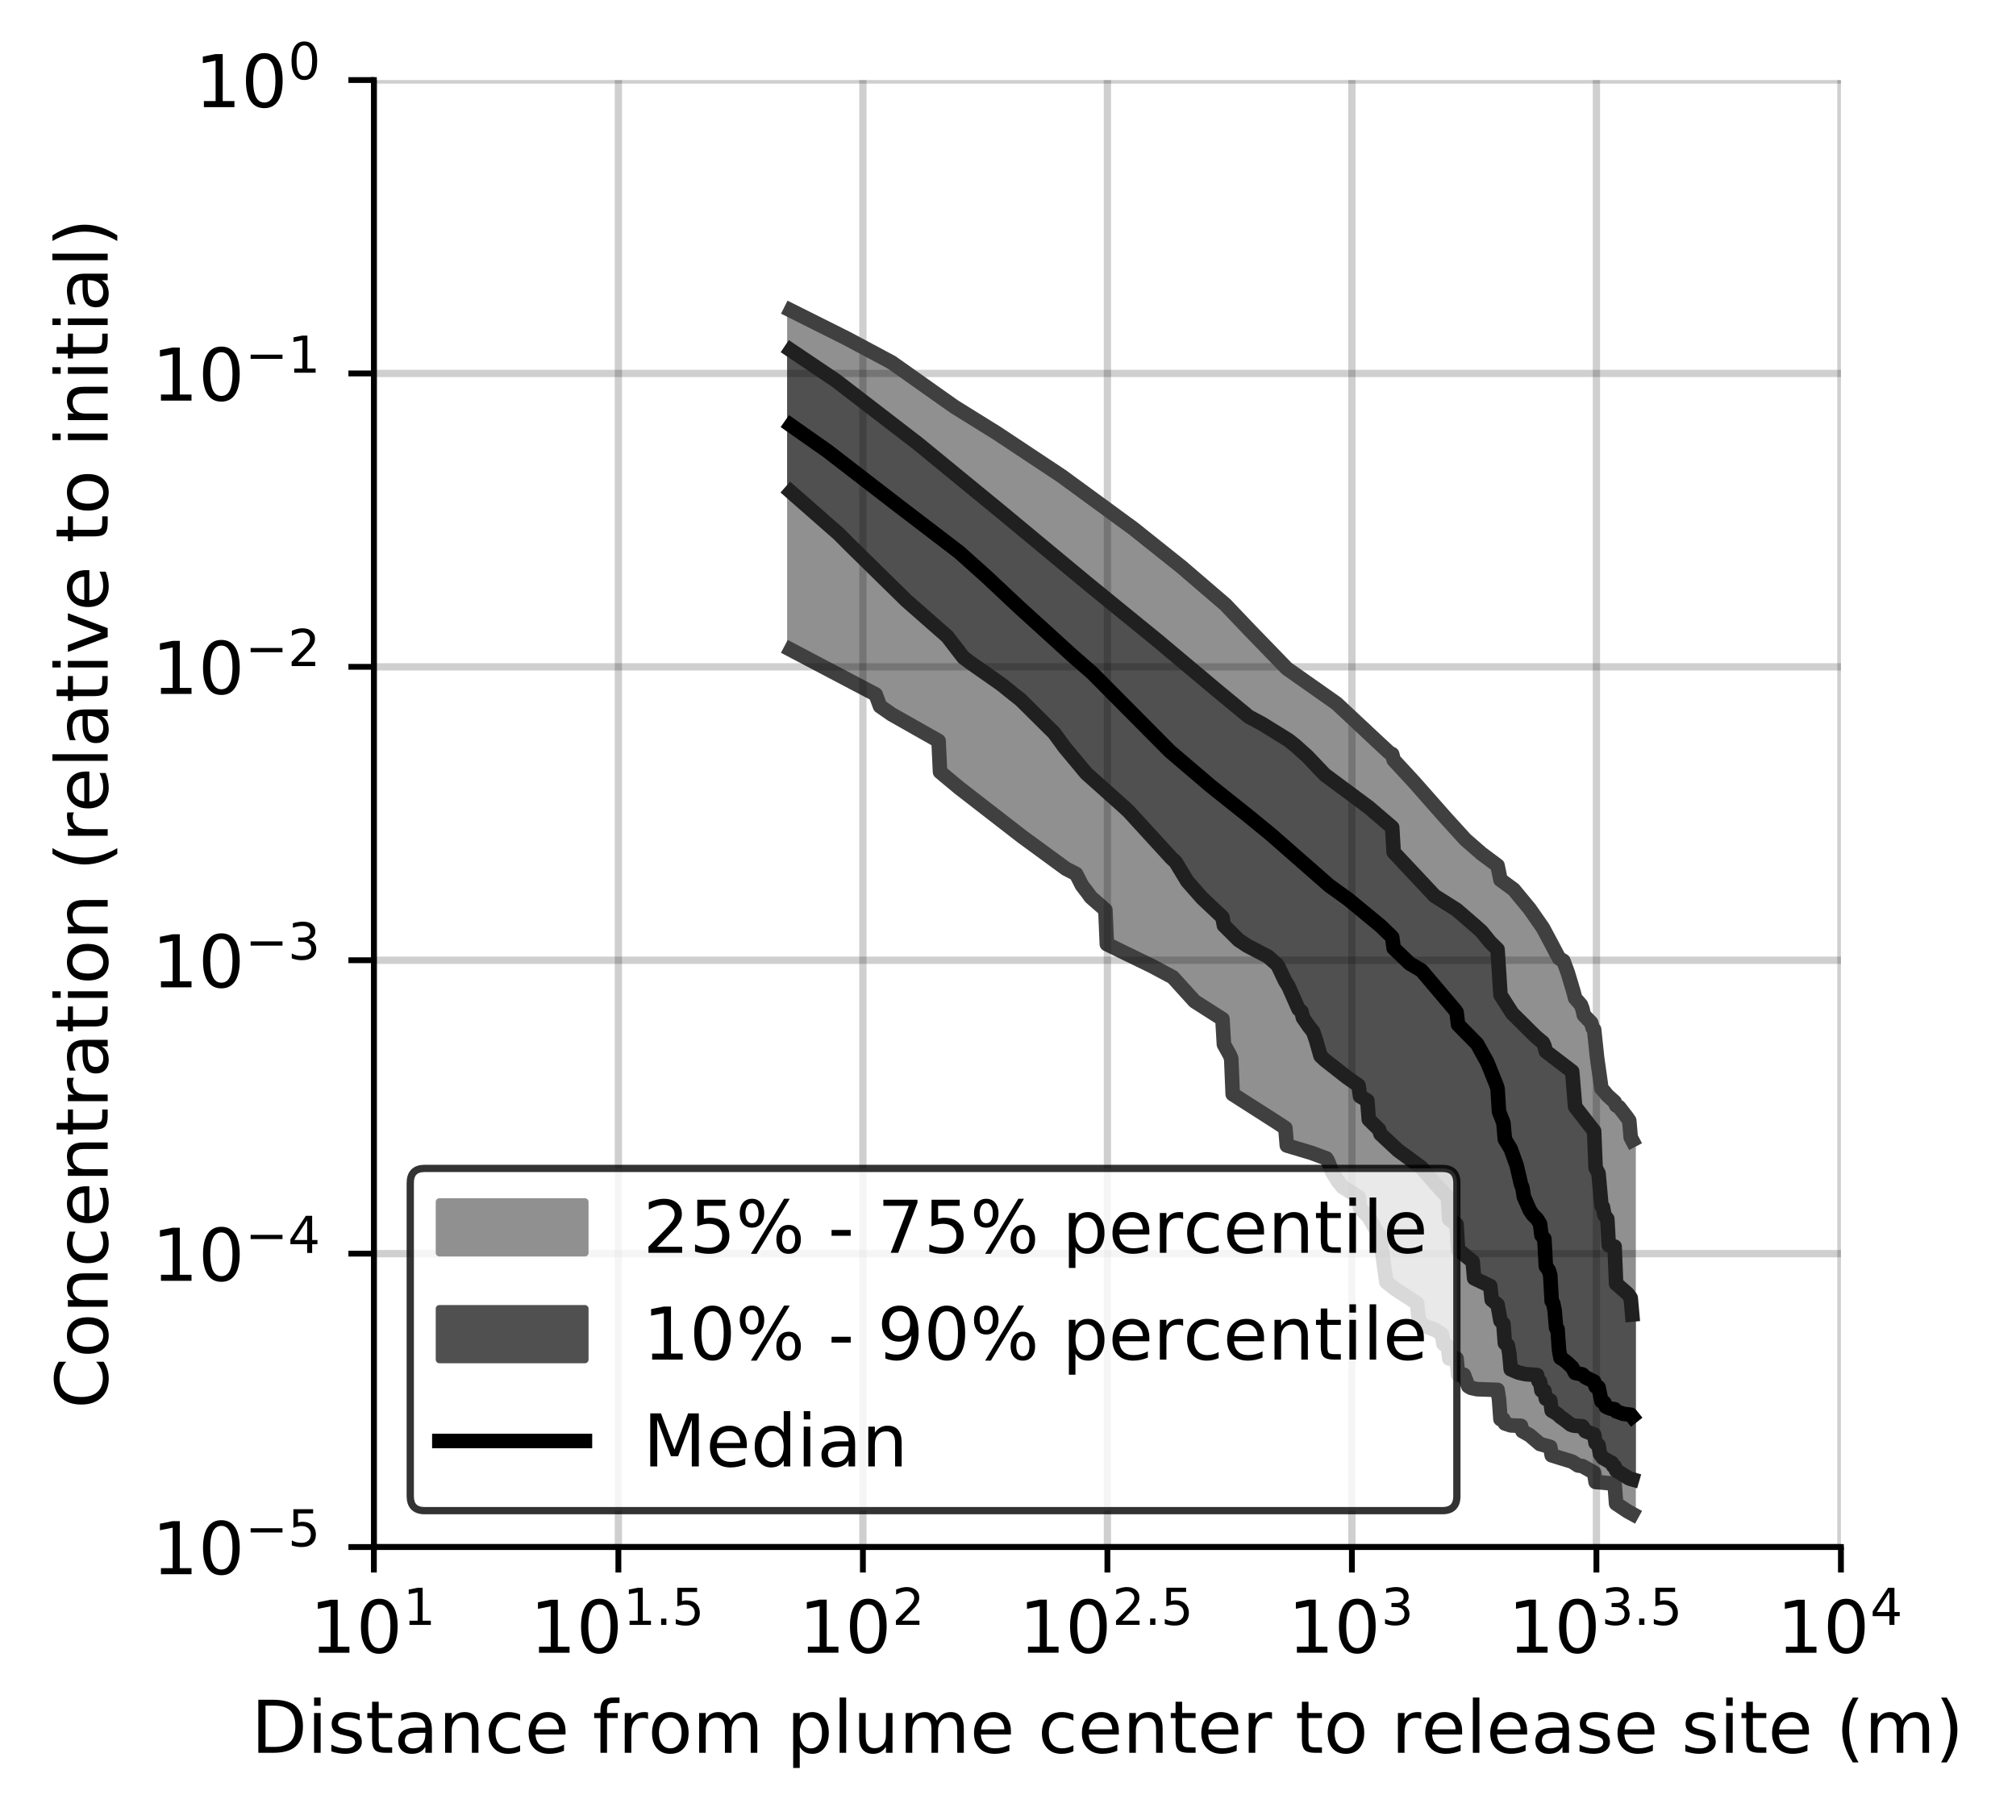 <?xml version="1.0" encoding="utf-8" standalone="no"?>
<!DOCTYPE svg PUBLIC "-//W3C//DTD SVG 1.1//EN"
  "http://www.w3.org/Graphics/SVG/1.1/DTD/svg11.dtd">
<!-- Created with matplotlib (https://matplotlib.org/) -->
<svg height="250.155pt" version="1.1" viewBox="0 0 277.037 250.155" width="277.037pt" xmlns="http://www.w3.org/2000/svg" xmlns:xlink="http://www.w3.org/1999/xlink">
 <defs>
  <style type="text/css">
*{stroke-linecap:butt;stroke-linejoin:round;}
  </style>
 </defs>
 <g id="figure_1">
  <g id="patch_1">
   <path d="M 0 250.155 
L 277.037 250.155 
L 277.037 0 
L 0 0 
z
" style="fill:#ffffff;"/>
  </g>
  <g id="axes_1">
   <g id="patch_2">
    <path d="M 51.378 212.599 
L 252.978 212.599 
L 252.978 10.999 
L 51.378 10.999 
z
" style="fill:#ffffff;"/>
   </g>
   <g id="PolyCollection_1">
    <defs>
     <path d="M 108.668 -207.497 
L 108.668 -160.865 
L 108.869 -160.76 
L 109.07 -160.655 
L 109.271 -160.551 
L 109.472 -160.446 
L 109.673 -160.341 
L 109.874 -160.236 
L 110.075 -160.131 
L 110.276 -160.026 
L 110.477 -159.921 
L 110.679 -159.816 
L 110.88 -159.711 
L 111.081 -159.606 
L 111.282 -159.5 
L 111.483 -159.395 
L 111.684 -159.29 
L 111.885 -159.184 
L 112.086 -159.079 
L 112.287 -158.974 
L 112.488 -158.868 
L 112.689 -158.763 
L 112.891 -158.657 
L 113.092 -158.552 
L 113.293 -158.446 
L 113.494 -158.341 
L 113.695 -158.235 
L 113.896 -158.129 
L 114.097 -158.023 
L 114.298 -157.918 
L 114.499 -157.812 
L 114.7 -157.706 
L 114.901 -157.6 
L 115.102 -157.495 
L 115.304 -157.389 
L 115.505 -157.286 
L 115.706 -157.186 
L 115.907 -157.085 
L 116.108 -156.985 
L 116.309 -156.885 
L 116.51 -156.784 
L 116.711 -156.684 
L 116.912 -156.584 
L 117.113 -156.484 
L 117.314 -156.383 
L 117.516 -156.283 
L 117.717 -156.182 
L 117.918 -156.08 
L 118.119 -155.978 
L 118.32 -155.876 
L 118.521 -155.774 
L 118.722 -155.672 
L 118.923 -155.57 
L 119.124 -155.468 
L 119.325 -155.366 
L 119.526 -155.264 
L 119.727 -155.162 
L 119.929 -155.062 
L 120.13 -154.963 
L 120.331 -154.729 
L 120.532 -154.183 
L 120.733 -153.637 
L 120.934 -153.102 
L 121.135 -152.948 
L 121.336 -152.794 
L 121.537 -152.626 
L 121.738 -152.452 
L 121.939 -152.313 
L 122.141 -152.202 
L 122.342 -152.092 
L 122.543 -151.982 
L 122.744 -151.871 
L 122.945 -151.76 
L 123.146 -151.649 
L 123.347 -151.538 
L 123.548 -151.428 
L 123.749 -151.317 
L 123.95 -151.204 
L 124.151 -151.091 
L 124.353 -150.979 
L 124.554 -150.866 
L 124.755 -150.753 
L 124.956 -150.64 
L 125.157 -150.528 
L 125.358 -150.415 
L 125.559 -150.301 
L 125.76 -150.188 
L 125.961 -150.075 
L 126.162 -149.962 
L 126.363 -149.848 
L 126.564 -149.735 
L 126.766 -149.622 
L 126.967 -149.508 
L 127.168 -149.395 
L 127.369 -149.281 
L 127.57 -149.168 
L 127.771 -149.052 
L 127.972 -148.933 
L 128.173 -148.815 
L 128.374 -148.697 
L 128.575 -148.578 
L 128.776 -148.46 
L 128.978 -148.342 
L 129.179 -144.077 
L 129.38 -143.898 
L 129.581 -143.719 
L 129.782 -143.54 
L 129.983 -143.37 
L 130.184 -143.203 
L 130.385 -143.036 
L 130.586 -142.87 
L 130.787 -142.703 
L 130.988 -142.536 
L 131.19 -142.374 
L 131.391 -142.214 
L 131.592 -142.055 
L 131.793 -141.896 
L 131.994 -141.737 
L 132.195 -141.578 
L 132.396 -141.418 
L 132.597 -141.259 
L 132.798 -141.1 
L 132.999 -140.942 
L 133.2 -140.784 
L 133.401 -140.625 
L 133.603 -140.466 
L 133.804 -140.307 
L 134.005 -140.147 
L 134.206 -139.988 
L 134.407 -139.829 
L 134.608 -139.67 
L 134.809 -139.51 
L 135.01 -139.351 
L 135.211 -139.191 
L 135.412 -139.031 
L 135.613 -138.873 
L 135.815 -138.715 
L 136.016 -138.557 
L 136.217 -138.399 
L 136.418 -138.245 
L 136.619 -138.092 
L 136.82 -137.939 
L 137.021 -137.786 
L 137.222 -137.634 
L 137.423 -137.481 
L 137.624 -137.328 
L 137.825 -137.175 
L 138.027 -137.021 
L 138.228 -136.868 
L 138.429 -136.714 
L 138.63 -136.561 
L 138.831 -136.408 
L 139.032 -136.255 
L 139.233 -136.103 
L 139.434 -135.952 
L 139.635 -135.801 
L 139.836 -135.649 
L 140.037 -135.498 
L 140.238 -135.347 
L 140.44 -135.195 
L 140.641 -135.044 
L 140.842 -134.893 
L 141.043 -134.742 
L 141.244 -134.591 
L 141.445 -134.439 
L 141.646 -134.288 
L 141.847 -134.136 
L 142.048 -133.983 
L 142.249 -133.83 
L 142.45 -133.677 
L 142.652 -133.524 
L 142.853 -133.371 
L 143.054 -133.216 
L 143.255 -133.056 
L 143.456 -132.897 
L 143.657 -132.737 
L 143.858 -132.578 
L 144.059 -132.418 
L 144.26 -132.259 
L 144.461 -132.101 
L 144.662 -131.943 
L 144.864 -131.785 
L 145.065 -131.627 
L 145.266 -131.469 
L 145.467 -131.307 
L 145.668 -131.195 
L 145.869 -131.092 
L 146.07 -130.988 
L 146.271 -130.885 
L 146.472 -130.781 
L 146.673 -130.677 
L 146.874 -130.573 
L 147.075 -130.469 
L 147.277 -130.365 
L 147.478 -130.261 
L 147.679 -130.157 
L 147.88 -130.053 
L 148.081 -129.613 
L 148.282 -129.098 
L 148.483 -128.7 
L 148.684 -128.475 
L 148.885 -128.248 
L 149.086 -128.008 
L 149.287 -127.748 
L 149.489 -127.432 
L 149.69 -127.043 
L 149.891 -126.868 
L 150.092 -126.693 
L 150.293 -126.517 
L 150.494 -126.343 
L 150.695 -126.168 
L 150.896 -125.994 
L 151.097 -125.82 
L 151.298 -125.644 
L 151.499 -125.465 
L 151.7 -125.286 
L 151.902 -125.107 
L 152.103 -120.41 
L 152.304 -120.316 
L 152.505 -120.221 
L 152.706 -120.127 
L 152.907 -120.032 
L 153.108 -119.938 
L 153.309 -119.843 
L 153.51 -119.747 
L 153.711 -119.65 
L 153.912 -119.554 
L 154.114 -119.458 
L 154.315 -119.361 
L 154.516 -119.265 
L 154.717 -119.168 
L 154.918 -119.071 
L 155.119 -118.974 
L 155.32 -118.875 
L 155.521 -118.776 
L 155.722 -118.677 
L 155.923 -118.578 
L 156.124 -118.479 
L 156.326 -118.38 
L 156.527 -118.281 
L 156.728 -118.181 
L 156.929 -118.081 
L 157.13 -117.982 
L 157.331 -117.882 
L 157.532 -117.782 
L 157.733 -117.682 
L 157.934 -117.582 
L 158.135 -117.479 
L 158.336 -117.374 
L 158.537 -117.269 
L 158.739 -117.164 
L 158.94 -117.058 
L 159.141 -116.953 
L 159.342 -116.848 
L 159.543 -116.744 
L 159.744 -116.64 
L 159.945 -116.536 
L 160.146 -116.432 
L 160.347 -116.327 
L 160.548 -116.223 
L 160.749 -116.116 
L 160.951 -116.007 
L 161.152 -115.872 
L 161.353 -115.644 
L 161.554 -115.416 
L 161.755 -115.19 
L 161.956 -114.963 
L 162.157 -114.739 
L 162.358 -114.516 
L 162.559 -114.293 
L 162.76 -114.071 
L 162.961 -113.846 
L 163.163 -113.618 
L 163.364 -113.391 
L 163.565 -113.167 
L 163.766 -112.943 
L 163.967 -112.72 
L 164.168 -112.548 
L 164.369 -112.422 
L 164.57 -112.296 
L 164.771 -112.169 
L 164.972 -112.043 
L 165.173 -111.918 
L 165.374 -111.793 
L 165.576 -111.669 
L 165.777 -111.544 
L 165.978 -111.418 
L 166.179 -111.292 
L 166.38 -111.163 
L 166.581 -111.032 
L 166.782 -110.901 
L 166.983 -110.77 
L 167.184 -110.64 
L 167.385 -110.51 
L 167.586 -110.379 
L 167.788 -110.245 
L 167.989 -110.11 
L 168.19 -106.627 
L 168.391 -106.301 
L 168.592 -105.958 
L 168.793 -105.589 
L 168.994 -105.182 
L 169.195 -104.68 
L 169.396 -99.789 
L 169.597 -99.665 
L 169.798 -99.539 
L 170 -99.413 
L 170.201 -99.287 
L 170.402 -99.16 
L 170.603 -99.034 
L 170.804 -98.908 
L 171.005 -98.78 
L 171.206 -98.652 
L 171.407 -98.524 
L 171.608 -98.396 
L 171.809 -98.268 
L 172.01 -98.14 
L 172.211 -98.012 
L 172.413 -97.884 
L 172.614 -97.757 
L 172.815 -97.629 
L 173.016 -97.5 
L 173.217 -97.372 
L 173.418 -97.242 
L 173.619 -97.112 
L 173.82 -96.982 
L 174.021 -96.852 
L 174.222 -96.721 
L 174.423 -96.591 
L 174.625 -96.459 
L 174.826 -96.327 
L 175.027 -96.195 
L 175.228 -96.064 
L 175.429 -95.932 
L 175.63 -95.799 
L 175.831 -95.665 
L 176.032 -95.531 
L 176.233 -95.397 
L 176.434 -95.263 
L 176.635 -95.135 
L 176.836 -92.737 
L 177.038 -92.683 
L 177.239 -92.629 
L 177.44 -92.573 
L 177.641 -92.517 
L 177.842 -92.461 
L 178.043 -92.404 
L 178.244 -92.347 
L 178.445 -92.288 
L 178.646 -92.227 
L 178.847 -92.167 
L 179.048 -92.106 
L 179.25 -92.044 
L 179.451 -91.979 
L 179.652 -91.913 
L 179.853 -91.848 
L 180.054 -91.783 
L 180.255 -91.713 
L 180.456 -91.643 
L 180.657 -91.574 
L 180.858 -91.505 
L 181.059 -91.43 
L 181.26 -91.354 
L 181.462 -91.277 
L 181.663 -91.202 
L 181.864 -91.122 
L 182.065 -91.043 
L 182.266 -90.963 
L 182.467 -90.639 
L 182.668 -90.008 
L 182.869 -89.514 
L 183.07 -89.097 
L 183.271 -88.724 
L 183.472 -88.388 
L 183.673 -88.08 
L 183.875 -87.794 
L 184.076 -87.516 
L 184.277 -87.259 
L 184.478 -87.05 
L 184.679 -86.917 
L 184.88 -86.787 
L 185.081 -86.656 
L 185.282 -86.529 
L 185.483 -86.403 
L 185.684 -86.279 
L 185.885 -86.155 
L 186.087 -86.03 
L 186.288 -85.908 
L 186.489 -85.788 
L 186.69 -85.671 
L 186.891 -84.131 
L 187.092 -83.937 
L 187.293 -83.746 
L 187.494 -83.556 
L 187.695 -83.365 
L 187.896 -83.175 
L 188.097 -82.887 
L 188.299 -82.506 
L 188.5 -82.126 
L 188.701 -81.759 
L 188.902 -81.397 
L 189.103 -81.016 
L 189.304 -80.734 
L 189.505 -80.566 
L 189.706 -79.033 
L 189.907 -78.311 
L 190.108 -76.957 
L 190.309 -74.963 
L 190.51 -73.966 
L 190.712 -73.788 
L 190.913 -73.628 
L 191.114 -73.476 
L 191.315 -73.327 
L 191.516 -73.178 
L 191.717 -73.027 
L 191.918 -72.879 
L 192.119 -72.728 
L 192.32 -72.578 
L 192.521 -72.461 
L 192.722 -72.342 
L 192.924 -72.222 
L 193.125 -72.103 
L 193.326 -71.983 
L 193.527 -71.858 
L 193.728 -71.731 
L 193.929 -71.601 
L 194.13 -71.468 
L 194.331 -71.335 
L 194.532 -71.201 
L 194.733 -71.065 
L 194.934 -69.003 
L 195.136 -68.451 
L 195.337 -68.201 
L 195.538 -68.058 
L 195.739 -67.96 
L 195.94 -67.885 
L 196.141 -67.819 
L 196.342 -67.757 
L 196.543 -67.693 
L 196.744 -67.622 
L 196.945 -67.538 
L 197.146 -67.445 
L 197.347 -67.338 
L 197.549 -67.219 
L 197.75 -67.083 
L 197.951 -66.936 
L 198.152 -66.778 
L 198.353 -65.48 
L 198.554 -65.385 
L 198.755 -65.288 
L 198.956 -65.191 
L 199.157 -63.467 
L 199.358 -63.467 
L 199.559 -63.467 
L 199.761 -63.467 
L 199.962 -63.467 
L 200.163 -63.467 
L 200.364 -61.266 
L 200.565 -61.258 
L 200.766 -61.25 
L 200.967 -61.242 
L 201.168 -61.234 
L 201.369 -60.671 
L 201.57 -60.127 
L 201.771 -59.648 
L 201.973 -59.49 
L 202.174 -59.423 
L 202.375 -59.356 
L 202.576 -59.291 
L 202.777 -59.257 
L 202.978 -59.25 
L 203.179 -59.243 
L 203.38 -59.236 
L 203.581 -59.229 
L 203.782 -59.222 
L 203.983 -59.215 
L 204.184 -59.208 
L 204.386 -59.202 
L 204.587 -59.195 
L 204.788 -59.188 
L 204.989 -59.182 
L 205.19 -59.175 
L 205.391 -59.169 
L 205.592 -59.162 
L 205.793 -59.156 
L 205.994 -57.845 
L 206.195 -55.128 
L 206.396 -55.118 
L 206.598 -55.108 
L 206.799 -54.546 
L 207 -54.457 
L 207.201 -54.372 
L 207.402 -54.285 
L 207.603 -54.276 
L 207.804 -54.267 
L 208.005 -54.258 
L 208.206 -54.249 
L 208.407 -54.24 
L 208.608 -54.231 
L 208.809 -54.222 
L 209.011 -54.214 
L 209.212 -53.483 
L 209.413 -53.406 
L 209.614 -53.273 
L 209.815 -53.143 
L 210.016 -53.057 
L 210.217 -52.917 
L 210.418 -52.725 
L 210.619 -52.54 
L 210.82 -52.348 
L 211.021 -52.144 
L 211.223 -51.939 
L 211.424 -51.774 
L 211.625 -51.714 
L 211.826 -51.656 
L 212.027 -51.598 
L 212.228 -51.537 
L 212.429 -51.476 
L 212.63 -51.414 
L 212.831 -51.368 
L 213.032 -51.322 
L 213.233 -50.161 
L 213.435 -50.077 
L 213.636 -50.003 
L 213.837 -49.953 
L 214.038 -49.902 
L 214.239 -49.848 
L 214.44 -49.792 
L 214.641 -49.734 
L 214.842 -49.676 
L 215.043 -49.614 
L 215.244 -49.553 
L 215.445 -49.492 
L 215.646 -49.428 
L 215.848 -49.363 
L 216.049 -49.296 
L 216.25 -49.146 
L 216.451 -48.978 
L 216.652 -48.81 
L 216.853 -48.769 
L 217.054 -48.751 
L 217.255 -48.732 
L 217.456 -48.681 
L 217.657 -48.574 
L 217.858 -48.461 
L 218.06 -48.348 
L 218.261 -48.235 
L 218.462 -48.12 
L 218.663 -48.007 
L 218.864 -47.892 
L 219.065 -47.774 
L 219.266 -46.499 
L 219.467 -46.481 
L 219.668 -46.462 
L 219.869 -46.444 
L 220.07 -46.425 
L 220.272 -46.406 
L 220.473 -46.387 
L 220.674 -46.369 
L 220.875 -46.351 
L 221.076 -46.334 
L 221.277 -46.317 
L 221.478 -46.3 
L 221.679 -46.283 
L 221.88 -46.267 
L 222.081 -43.53 
L 222.282 -43.381 
L 222.483 -43.234 
L 222.685 -43.09 
L 222.886 -42.95 
L 223.087 -42.82 
L 223.288 -42.695 
L 223.489 -42.572 
L 223.69 -42.454 
L 223.891 -42.341 
L 224.092 -42.231 
L 224.293 -42.124 
L 224.293 -93.469 
L 224.293 -93.469 
L 224.092 -93.848 
L 223.891 -96.153 
L 223.69 -96.447 
L 223.489 -96.73 
L 223.288 -97.008 
L 223.087 -97.279 
L 222.886 -97.54 
L 222.685 -97.792 
L 222.483 -98.024 
L 222.282 -98.181 
L 222.081 -98.253 
L 221.88 -98.731 
L 221.679 -98.951 
L 221.478 -99.14 
L 221.277 -99.308 
L 221.076 -99.468 
L 220.875 -99.631 
L 220.674 -99.814 
L 220.473 -100.134 
L 220.272 -100.409 
L 220.07 -100.558 
L 219.869 -100.831 
L 219.668 -103.197 
L 219.467 -104.825 
L 219.266 -106.278 
L 219.065 -108.665 
L 218.864 -108.887 
L 218.663 -109.611 
L 218.462 -109.878 
L 218.261 -110.065 
L 218.06 -110.252 
L 217.858 -110.44 
L 217.657 -110.647 
L 217.456 -111.52 
L 217.255 -112.057 
L 217.054 -112.295 
L 216.853 -112.528 
L 216.652 -112.758 
L 216.451 -112.989 
L 216.25 -113.791 
L 216.049 -114.529 
L 215.848 -115.23 
L 215.646 -115.87 
L 215.445 -116.479 
L 215.244 -117.058 
L 215.043 -117.624 
L 214.842 -118.108 
L 214.641 -118.23 
L 214.44 -118.35 
L 214.239 -118.471 
L 214.038 -118.596 
L 213.837 -119.056 
L 213.636 -119.492 
L 213.435 -119.927 
L 213.233 -120.354 
L 213.032 -120.76 
L 212.831 -121.164 
L 212.63 -121.558 
L 212.429 -121.936 
L 212.228 -122.306 
L 212.027 -122.639 
L 211.826 -122.957 
L 211.625 -123.272 
L 211.424 -123.574 
L 211.223 -123.861 
L 211.021 -124.148 
L 210.82 -124.429 
L 210.619 -124.701 
L 210.418 -124.972 
L 210.217 -125.24 
L 210.016 -125.496 
L 209.815 -125.751 
L 209.614 -126.006 
L 209.413 -126.253 
L 209.212 -126.498 
L 209.011 -126.744 
L 208.809 -126.986 
L 208.608 -127.221 
L 208.407 -127.456 
L 208.206 -127.692 
L 208.005 -127.921 
L 207.804 -128.133 
L 207.603 -128.276 
L 207.402 -128.418 
L 207.201 -128.558 
L 207 -128.697 
L 206.799 -128.835 
L 206.598 -128.972 
L 206.396 -129.108 
L 206.195 -129.242 
L 205.994 -130.2 
L 205.793 -131.211 
L 205.592 -131.358 
L 205.391 -131.505 
L 205.19 -131.653 
L 204.989 -131.798 
L 204.788 -131.944 
L 204.587 -132.091 
L 204.386 -132.24 
L 204.184 -132.389 
L 203.983 -132.539 
L 203.782 -132.698 
L 203.581 -132.856 
L 203.38 -133.015 
L 203.179 -133.18 
L 202.978 -133.346 
L 202.777 -133.512 
L 202.576 -133.686 
L 202.375 -133.864 
L 202.174 -134.041 
L 201.973 -134.222 
L 201.771 -134.41 
L 201.57 -134.597 
L 201.369 -134.786 
L 201.168 -134.989 
L 200.967 -135.193 
L 200.766 -135.397 
L 200.565 -135.608 
L 200.364 -135.825 
L 200.163 -136.042 
L 199.962 -136.258 
L 199.761 -136.489 
L 199.559 -136.721 
L 199.358 -136.953 
L 199.157 -137.185 
L 198.956 -137.416 
L 198.755 -137.648 
L 198.554 -137.88 
L 198.353 -138.111 
L 198.152 -138.34 
L 197.951 -138.568 
L 197.75 -138.797 
L 197.549 -139.026 
L 197.347 -139.259 
L 197.146 -139.491 
L 196.945 -139.724 
L 196.744 -139.956 
L 196.543 -140.185 
L 196.342 -140.414 
L 196.141 -140.643 
L 195.94 -140.871 
L 195.739 -141.098 
L 195.538 -141.326 
L 195.337 -141.554 
L 195.136 -141.781 
L 194.934 -142.007 
L 194.733 -142.229 
L 194.532 -142.451 
L 194.331 -142.672 
L 194.13 -142.892 
L 193.929 -143.115 
L 193.728 -143.338 
L 193.527 -143.561 
L 193.326 -143.784 
L 193.125 -144.007 
L 192.924 -144.226 
L 192.722 -144.443 
L 192.521 -144.661 
L 192.32 -144.878 
L 192.119 -145.094 
L 191.918 -145.304 
L 191.717 -145.512 
L 191.516 -145.719 
L 191.315 -146.514 
L 191.114 -146.621 
L 190.913 -146.728 
L 190.712 -146.834 
L 190.51 -147.037 
L 190.309 -147.239 
L 190.108 -147.441 
L 189.907 -147.644 
L 189.706 -147.84 
L 189.505 -148.037 
L 189.304 -148.233 
L 189.103 -148.43 
L 188.902 -148.628 
L 188.701 -148.825 
L 188.5 -149.017 
L 188.299 -149.209 
L 188.097 -149.402 
L 187.896 -149.596 
L 187.695 -149.79 
L 187.494 -149.981 
L 187.293 -150.165 
L 187.092 -150.349 
L 186.891 -150.534 
L 186.69 -150.718 
L 186.489 -150.903 
L 186.288 -151.088 
L 186.087 -151.272 
L 185.885 -151.457 
L 185.684 -151.642 
L 185.483 -151.827 
L 185.282 -152.012 
L 185.081 -152.197 
L 184.88 -152.381 
L 184.679 -152.565 
L 184.478 -152.748 
L 184.277 -152.931 
L 184.076 -153.115 
L 183.875 -153.298 
L 183.673 -153.482 
L 183.472 -153.663 
L 183.271 -153.844 
L 183.07 -154.025 
L 182.869 -154.206 
L 182.668 -154.386 
L 182.467 -154.532 
L 182.266 -154.673 
L 182.065 -154.811 
L 181.864 -154.946 
L 181.663 -155.08 
L 181.462 -155.215 
L 181.26 -155.349 
L 181.059 -155.484 
L 180.858 -155.618 
L 180.657 -155.753 
L 180.456 -155.886 
L 180.255 -156.018 
L 180.054 -156.151 
L 179.853 -156.283 
L 179.652 -156.415 
L 179.451 -156.548 
L 179.25 -156.68 
L 179.048 -156.812 
L 178.847 -156.945 
L 178.646 -157.079 
L 178.445 -157.214 
L 178.244 -157.348 
L 178.043 -157.482 
L 177.842 -157.616 
L 177.641 -157.751 
L 177.44 -157.885 
L 177.239 -158.019 
L 177.038 -158.154 
L 176.836 -158.291 
L 176.635 -158.48 
L 176.434 -158.686 
L 176.233 -158.893 
L 176.032 -159.099 
L 175.831 -159.306 
L 175.63 -159.512 
L 175.429 -159.719 
L 175.228 -159.925 
L 175.027 -160.132 
L 174.826 -160.338 
L 174.625 -160.545 
L 174.423 -160.751 
L 174.222 -160.958 
L 174.021 -161.164 
L 173.82 -161.371 
L 173.619 -161.577 
L 173.418 -161.784 
L 173.217 -161.992 
L 173.016 -162.204 
L 172.815 -162.416 
L 172.614 -162.628 
L 172.413 -162.84 
L 172.211 -163.053 
L 172.01 -163.265 
L 171.809 -163.477 
L 171.608 -163.689 
L 171.407 -163.901 
L 171.206 -164.113 
L 171.005 -164.325 
L 170.804 -164.537 
L 170.603 -164.749 
L 170.402 -164.961 
L 170.201 -165.172 
L 170 -165.384 
L 169.798 -165.596 
L 169.597 -165.808 
L 169.396 -166.02 
L 169.195 -166.232 
L 168.994 -166.444 
L 168.793 -166.655 
L 168.592 -166.867 
L 168.391 -167.068 
L 168.19 -167.246 
L 167.989 -167.423 
L 167.788 -167.6 
L 167.586 -167.777 
L 167.385 -167.955 
L 167.184 -168.132 
L 166.983 -168.309 
L 166.782 -168.487 
L 166.581 -168.659 
L 166.38 -168.832 
L 166.179 -169.004 
L 165.978 -169.176 
L 165.777 -169.348 
L 165.576 -169.521 
L 165.374 -169.693 
L 165.173 -169.865 
L 164.972 -170.038 
L 164.771 -170.21 
L 164.57 -170.382 
L 164.369 -170.554 
L 164.168 -170.727 
L 163.967 -170.897 
L 163.766 -171.066 
L 163.565 -171.235 
L 163.364 -171.404 
L 163.163 -171.573 
L 162.961 -171.741 
L 162.76 -171.91 
L 162.559 -172.078 
L 162.358 -172.247 
L 162.157 -172.415 
L 161.956 -172.584 
L 161.755 -172.753 
L 161.554 -172.921 
L 161.353 -173.09 
L 161.152 -173.256 
L 160.951 -173.419 
L 160.749 -173.582 
L 160.548 -173.745 
L 160.347 -173.907 
L 160.146 -174.07 
L 159.945 -174.233 
L 159.744 -174.396 
L 159.543 -174.559 
L 159.342 -174.717 
L 159.141 -174.875 
L 158.94 -175.032 
L 158.739 -175.19 
L 158.537 -175.347 
L 158.336 -175.505 
L 158.135 -175.662 
L 157.934 -175.819 
L 157.733 -175.976 
L 157.532 -176.132 
L 157.331 -176.289 
L 157.13 -176.445 
L 156.929 -176.601 
L 156.728 -176.758 
L 156.527 -176.914 
L 156.326 -177.071 
L 156.124 -177.227 
L 155.923 -177.383 
L 155.722 -177.54 
L 155.521 -177.696 
L 155.32 -177.853 
L 155.119 -178.009 
L 154.918 -178.165 
L 154.717 -178.322 
L 154.516 -178.478 
L 154.315 -178.627 
L 154.114 -178.775 
L 153.912 -178.923 
L 153.711 -179.07 
L 153.51 -179.217 
L 153.309 -179.364 
L 153.108 -179.511 
L 152.907 -179.658 
L 152.706 -179.805 
L 152.505 -179.953 
L 152.304 -180.1 
L 152.103 -180.247 
L 151.902 -180.394 
L 151.7 -180.541 
L 151.499 -180.688 
L 151.298 -180.835 
L 151.097 -180.982 
L 150.896 -181.129 
L 150.695 -181.276 
L 150.494 -181.423 
L 150.293 -181.568 
L 150.092 -181.712 
L 149.891 -181.857 
L 149.69 -182.001 
L 149.489 -182.145 
L 149.287 -182.29 
L 149.086 -182.434 
L 148.885 -182.578 
L 148.684 -182.723 
L 148.483 -182.867 
L 148.282 -183.012 
L 148.081 -183.156 
L 147.88 -183.3 
L 147.679 -183.445 
L 147.478 -183.589 
L 147.277 -183.733 
L 147.075 -183.878 
L 146.874 -184.022 
L 146.673 -184.166 
L 146.472 -184.311 
L 146.271 -184.455 
L 146.07 -184.6 
L 145.869 -184.744 
L 145.668 -184.881 
L 145.467 -185.017 
L 145.266 -185.153 
L 145.065 -185.289 
L 144.864 -185.424 
L 144.662 -185.559 
L 144.461 -185.694 
L 144.26 -185.829 
L 144.059 -185.963 
L 143.858 -186.098 
L 143.657 -186.233 
L 143.456 -186.368 
L 143.255 -186.502 
L 143.054 -186.637 
L 142.853 -186.772 
L 142.652 -186.907 
L 142.45 -187.042 
L 142.249 -187.176 
L 142.048 -187.311 
L 141.847 -187.446 
L 141.646 -187.581 
L 141.445 -187.715 
L 141.244 -187.85 
L 141.043 -187.985 
L 140.842 -188.12 
L 140.641 -188.254 
L 140.44 -188.389 
L 140.238 -188.522 
L 140.037 -188.652 
L 139.836 -188.783 
L 139.635 -188.914 
L 139.434 -189.044 
L 139.233 -189.175 
L 139.032 -189.306 
L 138.831 -189.436 
L 138.63 -189.567 
L 138.429 -189.698 
L 138.228 -189.828 
L 138.027 -189.959 
L 137.825 -190.09 
L 137.624 -190.22 
L 137.423 -190.351 
L 137.222 -190.482 
L 137.021 -190.612 
L 136.82 -190.743 
L 136.619 -190.871 
L 136.418 -190.999 
L 136.217 -191.127 
L 136.016 -191.255 
L 135.815 -191.383 
L 135.613 -191.511 
L 135.412 -191.639 
L 135.211 -191.767 
L 135.01 -191.894 
L 134.809 -192.022 
L 134.608 -192.15 
L 134.407 -192.278 
L 134.206 -192.406 
L 134.005 -192.534 
L 133.804 -192.662 
L 133.603 -192.788 
L 133.401 -192.909 
L 133.2 -193.03 
L 132.999 -193.151 
L 132.798 -193.272 
L 132.597 -193.393 
L 132.396 -193.513 
L 132.195 -193.634 
L 131.994 -193.755 
L 131.793 -193.875 
L 131.592 -193.996 
L 131.391 -194.117 
L 131.19 -194.237 
L 130.988 -194.358 
L 130.787 -194.479 
L 130.586 -194.6 
L 130.385 -194.743 
L 130.184 -194.899 
L 129.983 -195.055 
L 129.782 -195.211 
L 129.581 -195.367 
L 129.38 -195.523 
L 129.179 -195.679 
L 128.978 -195.835 
L 128.776 -195.992 
L 128.575 -196.148 
L 128.374 -196.304 
L 128.173 -196.453 
L 127.972 -196.592 
L 127.771 -196.731 
L 127.57 -196.87 
L 127.369 -197.009 
L 127.168 -197.148 
L 126.967 -197.288 
L 126.766 -197.427 
L 126.564 -197.566 
L 126.363 -197.705 
L 126.162 -197.844 
L 125.961 -197.983 
L 125.76 -198.123 
L 125.559 -198.262 
L 125.358 -198.401 
L 125.157 -198.54 
L 124.956 -198.679 
L 124.755 -198.818 
L 124.554 -198.957 
L 124.353 -199.097 
L 124.151 -199.236 
L 123.95 -199.375 
L 123.749 -199.514 
L 123.548 -199.652 
L 123.347 -199.791 
L 123.146 -199.93 
L 122.945 -200.069 
L 122.744 -200.208 
L 122.543 -200.347 
L 122.342 -200.486 
L 122.141 -200.598 
L 121.939 -200.705 
L 121.738 -200.813 
L 121.537 -200.921 
L 121.336 -201.028 
L 121.135 -201.136 
L 120.934 -201.243 
L 120.733 -201.351 
L 120.532 -201.458 
L 120.331 -201.566 
L 120.13 -201.673 
L 119.929 -201.781 
L 119.727 -201.889 
L 119.526 -201.996 
L 119.325 -202.104 
L 119.124 -202.211 
L 118.923 -202.319 
L 118.722 -202.424 
L 118.521 -202.528 
L 118.32 -202.632 
L 118.119 -202.736 
L 117.918 -202.841 
L 117.717 -202.945 
L 117.516 -203.049 
L 117.314 -203.153 
L 117.113 -203.258 
L 116.912 -203.362 
L 116.711 -203.466 
L 116.51 -203.57 
L 116.309 -203.675 
L 116.108 -203.779 
L 115.907 -203.883 
L 115.706 -203.987 
L 115.505 -204.092 
L 115.304 -204.196 
L 115.102 -204.299 
L 114.901 -204.402 
L 114.7 -204.505 
L 114.499 -204.609 
L 114.298 -204.712 
L 114.097 -204.815 
L 113.896 -204.919 
L 113.695 -205.022 
L 113.494 -205.125 
L 113.293 -205.229 
L 113.092 -205.332 
L 112.891 -205.435 
L 112.689 -205.539 
L 112.488 -205.642 
L 112.287 -205.743 
L 112.086 -205.841 
L 111.885 -205.938 
L 111.684 -206.036 
L 111.483 -206.133 
L 111.282 -206.231 
L 111.081 -206.328 
L 110.88 -206.426 
L 110.679 -206.523 
L 110.477 -206.62 
L 110.276 -206.718 
L 110.075 -206.815 
L 109.874 -206.913 
L 109.673 -207.01 
L 109.472 -207.108 
L 109.271 -207.205 
L 109.07 -207.302 
L 108.869 -207.4 
L 108.668 -207.497 
z
" id="mfbca4f44a1" style="stroke:#909090;"/>
    </defs>
    <g clip-path="url(#p99ce620c8d)">
     <use style="fill:#909090;stroke:#909090;" x="0" xlink:href="#mfbca4f44a1" y="250.155"/>
    </g>
   </g>
   <g id="PolyCollection_2">
    <defs>
     <path d="M 108.668 -202.03 
L 108.668 -182.563 
L 108.869 -182.391 
L 109.07 -182.218 
L 109.271 -182.045 
L 109.472 -181.873 
L 109.673 -181.7 
L 109.874 -181.528 
L 110.075 -181.355 
L 110.276 -181.182 
L 110.477 -181.01 
L 110.679 -180.837 
L 110.88 -180.665 
L 111.081 -180.492 
L 111.282 -180.32 
L 111.483 -180.147 
L 111.684 -179.974 
L 111.885 -179.802 
L 112.086 -179.629 
L 112.287 -179.457 
L 112.488 -179.284 
L 112.689 -179.112 
L 112.891 -178.939 
L 113.092 -178.766 
L 113.293 -178.594 
L 113.494 -178.421 
L 113.695 -178.249 
L 113.896 -178.076 
L 114.097 -177.901 
L 114.298 -177.725 
L 114.499 -177.549 
L 114.7 -177.372 
L 114.901 -177.192 
L 115.102 -176.967 
L 115.304 -176.741 
L 115.505 -176.516 
L 115.706 -176.304 
L 115.907 -176.111 
L 116.108 -175.917 
L 116.309 -175.722 
L 116.51 -175.522 
L 116.711 -175.321 
L 116.912 -175.12 
L 117.113 -174.919 
L 117.314 -174.718 
L 117.516 -174.517 
L 117.717 -174.316 
L 117.918 -174.115 
L 118.119 -173.914 
L 118.32 -173.713 
L 118.521 -173.512 
L 118.722 -173.311 
L 118.923 -173.108 
L 119.124 -172.902 
L 119.325 -172.696 
L 119.526 -172.489 
L 119.727 -172.283 
L 119.929 -172.077 
L 120.13 -171.871 
L 120.331 -171.664 
L 120.532 -171.458 
L 120.733 -171.252 
L 120.934 -171.046 
L 121.135 -170.836 
L 121.336 -170.626 
L 121.537 -170.415 
L 121.738 -170.204 
L 121.939 -170.009 
L 122.141 -169.824 
L 122.342 -169.64 
L 122.543 -169.455 
L 122.744 -169.27 
L 122.945 -169.083 
L 123.146 -168.897 
L 123.347 -168.711 
L 123.548 -168.524 
L 123.749 -168.338 
L 123.95 -168.151 
L 124.151 -167.965 
L 124.353 -167.793 
L 124.554 -167.622 
L 124.755 -167.448 
L 124.956 -167.273 
L 125.157 -167.099 
L 125.358 -166.925 
L 125.559 -166.75 
L 125.76 -166.576 
L 125.961 -166.402 
L 126.162 -166.229 
L 126.363 -166.056 
L 126.564 -165.883 
L 126.766 -165.711 
L 126.967 -165.538 
L 127.168 -165.365 
L 127.369 -165.193 
L 127.57 -165.02 
L 127.771 -164.847 
L 127.972 -164.674 
L 128.173 -164.502 
L 128.374 -164.329 
L 128.575 -164.156 
L 128.776 -163.983 
L 128.978 -163.81 
L 129.179 -163.637 
L 129.38 -163.465 
L 129.581 -163.292 
L 129.782 -163.118 
L 129.983 -162.944 
L 130.184 -162.679 
L 130.385 -162.407 
L 130.586 -162.135 
L 130.787 -161.863 
L 130.988 -161.583 
L 131.19 -161.28 
L 131.391 -160.978 
L 131.592 -160.677 
L 131.793 -160.376 
L 131.994 -160.167 
L 132.195 -159.98 
L 132.396 -159.8 
L 132.597 -159.621 
L 132.798 -159.458 
L 132.999 -159.322 
L 133.2 -159.186 
L 133.401 -159.05 
L 133.603 -158.914 
L 133.804 -158.779 
L 134.005 -158.645 
L 134.206 -158.51 
L 134.407 -158.376 
L 134.608 -158.243 
L 134.809 -158.11 
L 135.01 -157.977 
L 135.211 -157.845 
L 135.412 -157.712 
L 135.613 -157.579 
L 135.815 -157.446 
L 136.016 -157.314 
L 136.217 -157.183 
L 136.418 -157.052 
L 136.619 -156.921 
L 136.82 -156.789 
L 137.021 -156.627 
L 137.222 -156.449 
L 137.423 -156.272 
L 137.624 -156.095 
L 137.825 -155.919 
L 138.027 -155.742 
L 138.228 -155.565 
L 138.429 -155.388 
L 138.63 -155.215 
L 138.831 -155.075 
L 139.032 -154.934 
L 139.233 -154.794 
L 139.434 -154.654 
L 139.635 -154.514 
L 139.836 -154.373 
L 140.037 -154.202 
L 140.238 -154.006 
L 140.44 -153.81 
L 140.641 -153.614 
L 140.842 -153.417 
L 141.043 -153.221 
L 141.244 -153.025 
L 141.445 -152.827 
L 141.646 -152.63 
L 141.847 -152.433 
L 142.048 -152.236 
L 142.249 -152.038 
L 142.45 -151.84 
L 142.652 -151.64 
L 142.853 -151.439 
L 143.054 -151.238 
L 143.255 -151.037 
L 143.456 -150.837 
L 143.657 -150.636 
L 143.858 -150.435 
L 144.059 -150.235 
L 144.26 -150.034 
L 144.461 -149.833 
L 144.662 -149.632 
L 144.864 -149.419 
L 145.065 -149.12 
L 145.266 -148.813 
L 145.467 -148.503 
L 145.668 -148.23 
L 145.869 -147.983 
L 146.07 -147.734 
L 146.271 -147.486 
L 146.472 -147.233 
L 146.673 -146.977 
L 146.874 -146.721 
L 147.075 -146.466 
L 147.277 -146.212 
L 147.478 -145.957 
L 147.679 -145.7 
L 147.88 -145.442 
L 148.081 -145.183 
L 148.282 -144.923 
L 148.483 -144.662 
L 148.684 -144.421 
L 148.885 -144.237 
L 149.086 -144.053 
L 149.287 -143.869 
L 149.489 -143.685 
L 149.69 -143.501 
L 149.891 -143.317 
L 150.092 -143.131 
L 150.293 -142.946 
L 150.494 -142.761 
L 150.695 -142.575 
L 150.896 -142.39 
L 151.097 -142.205 
L 151.298 -142.019 
L 151.499 -141.834 
L 151.7 -141.649 
L 151.902 -141.46 
L 152.103 -141.27 
L 152.304 -141.081 
L 152.505 -140.891 
L 152.706 -140.702 
L 152.907 -140.511 
L 153.108 -140.321 
L 153.309 -140.13 
L 153.51 -139.94 
L 153.711 -139.77 
L 153.912 -139.628 
L 154.114 -139.487 
L 154.315 -139.345 
L 154.516 -139.2 
L 154.717 -139.054 
L 154.918 -138.862 
L 155.119 -138.638 
L 155.32 -138.413 
L 155.521 -138.188 
L 155.722 -137.963 
L 155.923 -137.738 
L 156.124 -137.513 
L 156.326 -137.289 
L 156.527 -137.064 
L 156.728 -136.839 
L 156.929 -136.614 
L 157.13 -136.383 
L 157.331 -136.151 
L 157.532 -135.918 
L 157.733 -135.686 
L 157.934 -135.454 
L 158.135 -135.222 
L 158.336 -134.986 
L 158.537 -134.748 
L 158.739 -134.509 
L 158.94 -134.271 
L 159.141 -134.033 
L 159.342 -133.793 
L 159.543 -133.568 
L 159.744 -133.35 
L 159.945 -133.133 
L 160.146 -132.915 
L 160.347 -132.748 
L 160.548 -132.587 
L 160.749 -132.424 
L 160.951 -132.262 
L 161.152 -132.1 
L 161.353 -131.937 
L 161.554 -131.702 
L 161.755 -131.342 
L 161.956 -130.982 
L 162.157 -130.624 
L 162.358 -130.268 
L 162.559 -129.913 
L 162.76 -129.572 
L 162.961 -129.296 
L 163.163 -129.045 
L 163.364 -128.8 
L 163.565 -128.555 
L 163.766 -128.31 
L 163.967 -128.065 
L 164.168 -127.82 
L 164.369 -127.595 
L 164.57 -127.373 
L 164.771 -127.151 
L 164.972 -126.949 
L 165.173 -126.758 
L 165.374 -126.567 
L 165.576 -126.376 
L 165.777 -126.185 
L 165.978 -125.994 
L 166.179 -125.804 
L 166.38 -125.614 
L 166.581 -125.424 
L 166.782 -125.234 
L 166.983 -125.044 
L 167.184 -124.854 
L 167.385 -124.665 
L 167.586 -124.477 
L 167.788 -124.29 
L 167.989 -124.102 
L 168.19 -122.987 
L 168.391 -122.771 
L 168.592 -122.556 
L 168.793 -122.34 
L 168.994 -122.127 
L 169.195 -121.914 
L 169.396 -121.701 
L 169.597 -121.49 
L 169.798 -121.287 
L 170 -121.127 
L 170.201 -120.978 
L 170.402 -120.829 
L 170.603 -120.679 
L 170.804 -120.539 
L 171.005 -120.399 
L 171.206 -120.275 
L 171.407 -120.177 
L 171.608 -120.079 
L 171.809 -119.982 
L 172.01 -119.889 
L 172.211 -119.797 
L 172.413 -119.705 
L 172.614 -119.617 
L 172.815 -119.532 
L 173.016 -119.447 
L 173.217 -119.365 
L 173.418 -119.286 
L 173.619 -119.206 
L 173.82 -119.048 
L 174.021 -118.883 
L 174.222 -118.718 
L 174.423 -118.553 
L 174.625 -118.388 
L 174.826 -118.22 
L 175.027 -118.05 
L 175.228 -117.847 
L 175.429 -117.656 
L 175.63 -117.39 
L 175.831 -116.932 
L 176.032 -116.495 
L 176.233 -116.025 
L 176.434 -115.552 
L 176.635 -115.283 
L 176.836 -115.014 
L 177.038 -114.654 
L 177.239 -114.189 
L 177.44 -113.725 
L 177.641 -113.256 
L 177.842 -112.781 
L 178.043 -112.31 
L 178.244 -111.845 
L 178.445 -111.482 
L 178.646 -111.307 
L 178.847 -111.149 
L 179.048 -110.301 
L 179.25 -109.972 
L 179.451 -109.642 
L 179.652 -109.385 
L 179.853 -109.129 
L 180.054 -108.873 
L 180.255 -108.616 
L 180.456 -108.359 
L 180.657 -107.835 
L 180.858 -107.179 
L 181.059 -106.404 
L 181.26 -105.48 
L 181.462 -105.055 
L 181.663 -104.821 
L 181.864 -104.651 
L 182.065 -104.482 
L 182.266 -104.316 
L 182.467 -104.147 
L 182.668 -103.977 
L 182.869 -103.811 
L 183.07 -103.645 
L 183.271 -103.48 
L 183.472 -103.316 
L 183.673 -103.153 
L 183.875 -102.989 
L 184.076 -102.826 
L 184.277 -102.663 
L 184.478 -102.514 
L 184.679 -102.384 
L 184.88 -102.253 
L 185.081 -102.12 
L 185.282 -101.983 
L 185.483 -101.846 
L 185.684 -101.708 
L 185.885 -101.57 
L 186.087 -101.43 
L 186.288 -101.285 
L 186.489 -101.14 
L 186.69 -100.992 
L 186.891 -99.505 
L 187.092 -99.384 
L 187.293 -99.262 
L 187.494 -99.142 
L 187.695 -99.023 
L 187.896 -98.905 
L 188.097 -96.321 
L 188.299 -96.139 
L 188.5 -95.954 
L 188.701 -95.766 
L 188.902 -95.574 
L 189.103 -95.378 
L 189.304 -95.168 
L 189.505 -94.926 
L 189.706 -94.315 
L 189.907 -94.114 
L 190.108 -93.915 
L 190.309 -93.718 
L 190.51 -93.527 
L 190.712 -93.339 
L 190.913 -93.151 
L 191.114 -92.966 
L 191.315 -92.782 
L 191.516 -92.599 
L 191.717 -92.417 
L 191.918 -92.24 
L 192.119 -92.065 
L 192.32 -91.902 
L 192.521 -91.755 
L 192.722 -91.611 
L 192.924 -91.467 
L 193.125 -91.323 
L 193.326 -91.179 
L 193.527 -91.037 
L 193.728 -90.895 
L 193.929 -90.752 
L 194.13 -90.612 
L 194.331 -90.473 
L 194.532 -90.334 
L 194.733 -90.195 
L 194.934 -90.055 
L 195.136 -89.916 
L 195.337 -89.694 
L 195.538 -89.447 
L 195.739 -89.203 
L 195.94 -88.963 
L 196.141 -88.724 
L 196.342 -88.49 
L 196.543 -88.258 
L 196.744 -88.027 
L 196.945 -87.802 
L 197.146 -87.578 
L 197.347 -87.356 
L 197.549 -87.134 
L 197.75 -86.916 
L 197.951 -86.699 
L 198.152 -86.483 
L 198.353 -86.27 
L 198.554 -86.059 
L 198.755 -85.848 
L 198.956 -85.639 
L 199.157 -82.609 
L 199.358 -82.468 
L 199.559 -82.325 
L 199.761 -82.182 
L 199.962 -82.039 
L 200.163 -81.895 
L 200.364 -78.438 
L 200.565 -78.272 
L 200.766 -78.106 
L 200.967 -77.939 
L 201.168 -77.774 
L 201.369 -77.609 
L 201.57 -77.444 
L 201.771 -77.279 
L 201.973 -77.112 
L 202.174 -76.947 
L 202.375 -76.782 
L 202.576 -74.485 
L 202.777 -74.388 
L 202.978 -74.29 
L 203.179 -74.194 
L 203.38 -74.097 
L 203.581 -74.001 
L 203.782 -73.907 
L 203.983 -73.813 
L 204.184 -73.719 
L 204.386 -73.626 
L 204.587 -73.527 
L 204.788 -73.43 
L 204.989 -71.53 
L 205.19 -71.374 
L 205.391 -71.211 
L 205.592 -71.044 
L 205.793 -70.874 
L 205.994 -69.721 
L 206.195 -68.642 
L 206.396 -68.459 
L 206.598 -68.222 
L 206.799 -65.57 
L 207 -65.429 
L 207.201 -65.281 
L 207.402 -64.183 
L 207.603 -61.986 
L 207.804 -61.877 
L 208.005 -61.785 
L 208.206 -61.701 
L 208.407 -61.623 
L 208.608 -61.551 
L 208.809 -61.484 
L 209.011 -61.421 
L 209.212 -61.351 
L 209.413 -61.333 
L 209.614 -61.315 
L 209.815 -61.299 
L 210.016 -61.283 
L 210.217 -61.268 
L 210.418 -61.253 
L 210.619 -61.239 
L 210.82 -61.226 
L 211.021 -61.213 
L 211.223 -61.2 
L 211.424 -60.335 
L 211.625 -60.296 
L 211.826 -59.066 
L 212.027 -59.048 
L 212.228 -59.031 
L 212.429 -57.94 
L 212.63 -57.861 
L 212.831 -57.788 
L 213.032 -57.716 
L 213.233 -56.304 
L 213.435 -56.187 
L 213.636 -56.07 
L 213.837 -55.945 
L 214.038 -55.819 
L 214.239 -55.553 
L 214.44 -55.436 
L 214.641 -55.317 
L 214.842 -55.197 
L 215.043 -55.01 
L 215.244 -54.823 
L 215.445 -54.699 
L 215.646 -54.552 
L 215.848 -54.385 
L 216.049 -54.274 
L 216.25 -54.241 
L 216.451 -54.23 
L 216.652 -54.217 
L 216.853 -54.203 
L 217.054 -54.188 
L 217.255 -54.169 
L 217.456 -54.148 
L 217.657 -53.768 
L 217.858 -53.488 
L 218.06 -53.414 
L 218.261 -53.371 
L 218.462 -53.318 
L 218.663 -53.243 
L 218.864 -53.167 
L 219.065 -53.012 
L 219.266 -51.844 
L 219.467 -51.7 
L 219.668 -51.559 
L 219.869 -50.35 
L 220.07 -50.015 
L 220.272 -49.811 
L 220.473 -49.668 
L 220.674 -49.552 
L 220.875 -49.439 
L 221.076 -49.328 
L 221.277 -49.219 
L 221.478 -49.146 
L 221.679 -48.705 
L 221.88 -48.659 
L 222.081 -48.1 
L 222.282 -47.963 
L 222.483 -47.837 
L 222.685 -47.709 
L 222.886 -47.582 
L 223.087 -47.452 
L 223.288 -47.319 
L 223.489 -47.217 
L 223.69 -47.109 
L 223.891 -46.98 
L 224.092 -46.92 
L 224.293 -46.863 
L 224.293 -69.516 
L 224.293 -69.516 
L 224.092 -71.785 
L 223.891 -72.114 
L 223.69 -72.345 
L 223.489 -72.581 
L 223.288 -72.82 
L 223.087 -72.97 
L 222.886 -73.121 
L 222.685 -73.276 
L 222.483 -73.436 
L 222.282 -73.596 
L 222.081 -73.757 
L 221.88 -78.848 
L 221.679 -78.894 
L 221.478 -78.938 
L 221.277 -78.981 
L 221.076 -79.023 
L 220.875 -82.644 
L 220.674 -82.915 
L 220.473 -83.187 
L 220.272 -84.285 
L 220.07 -84.445 
L 219.869 -85.995 
L 219.668 -88.912 
L 219.467 -89.299 
L 219.266 -89.676 
L 219.065 -94.709 
L 218.864 -94.978 
L 218.663 -95.246 
L 218.462 -95.514 
L 218.261 -95.78 
L 218.06 -96.04 
L 217.858 -96.302 
L 217.657 -96.561 
L 217.456 -96.817 
L 217.255 -97.071 
L 217.054 -97.322 
L 216.853 -97.571 
L 216.652 -97.824 
L 216.451 -98.074 
L 216.25 -100.797 
L 216.049 -102.905 
L 215.848 -103.043 
L 215.646 -103.182 
L 215.445 -103.32 
L 215.244 -103.459 
L 215.043 -103.607 
L 214.842 -103.76 
L 214.641 -103.913 
L 214.44 -104.068 
L 214.239 -104.227 
L 214.038 -104.386 
L 213.837 -104.545 
L 213.636 -104.707 
L 213.435 -104.868 
L 213.233 -105.029 
L 213.032 -105.191 
L 212.831 -105.353 
L 212.63 -105.515 
L 212.429 -105.676 
L 212.228 -106.438 
L 212.027 -106.873 
L 211.826 -107.091 
L 211.625 -107.246 
L 211.424 -107.404 
L 211.223 -107.564 
L 211.021 -107.718 
L 210.82 -107.881 
L 210.619 -108.078 
L 210.418 -108.275 
L 210.217 -108.473 
L 210.016 -108.673 
L 209.815 -108.872 
L 209.614 -109.069 
L 209.413 -109.267 
L 209.212 -109.471 
L 209.011 -109.675 
L 208.809 -109.878 
L 208.608 -110.079 
L 208.407 -110.286 
L 208.206 -110.494 
L 208.005 -110.702 
L 207.804 -110.909 
L 207.603 -111.118 
L 207.402 -111.327 
L 207.201 -111.67 
L 207 -112.039 
L 206.799 -112.399 
L 206.598 -112.748 
L 206.396 -113.097 
L 206.195 -113.429 
L 205.994 -116.795 
L 205.793 -119.683 
L 205.592 -119.869 
L 205.391 -120.068 
L 205.19 -120.258 
L 204.989 -120.458 
L 204.788 -120.667 
L 204.587 -120.894 
L 204.386 -121.128 
L 204.184 -121.364 
L 203.983 -121.613 
L 203.782 -121.878 
L 203.581 -122.157 
L 203.38 -122.42 
L 203.179 -122.571 
L 202.978 -122.723 
L 202.777 -122.878 
L 202.576 -123.032 
L 202.375 -123.189 
L 202.174 -123.355 
L 201.973 -123.525 
L 201.771 -123.695 
L 201.57 -123.87 
L 201.369 -124.043 
L 201.168 -124.222 
L 200.967 -124.401 
L 200.766 -124.58 
L 200.565 -124.765 
L 200.364 -124.951 
L 200.163 -125.135 
L 199.962 -125.315 
L 199.761 -125.454 
L 199.559 -125.576 
L 199.358 -125.699 
L 199.157 -125.823 
L 198.956 -125.945 
L 198.755 -126.067 
L 198.554 -126.19 
L 198.353 -126.314 
L 198.152 -126.436 
L 197.951 -126.557 
L 197.75 -126.678 
L 197.549 -126.799 
L 197.347 -126.92 
L 197.146 -127.04 
L 196.945 -127.167 
L 196.744 -127.377 
L 196.543 -127.588 
L 196.342 -127.805 
L 196.141 -128.022 
L 195.94 -128.24 
L 195.739 -128.458 
L 195.538 -128.678 
L 195.337 -128.899 
L 195.136 -129.12 
L 194.934 -129.341 
L 194.733 -129.561 
L 194.532 -129.781 
L 194.331 -129.999 
L 194.13 -130.217 
L 193.929 -130.433 
L 193.728 -130.645 
L 193.527 -130.857 
L 193.326 -131.073 
L 193.125 -131.288 
L 192.924 -131.506 
L 192.722 -131.726 
L 192.521 -131.947 
L 192.32 -132.168 
L 192.119 -132.387 
L 191.918 -132.604 
L 191.717 -132.821 
L 191.516 -133.039 
L 191.315 -136.45 
L 191.114 -136.618 
L 190.913 -136.785 
L 190.712 -136.953 
L 190.51 -137.121 
L 190.309 -137.295 
L 190.108 -137.469 
L 189.907 -137.643 
L 189.706 -137.816 
L 189.505 -137.989 
L 189.304 -138.163 
L 189.103 -138.34 
L 188.902 -138.519 
L 188.701 -138.698 
L 188.5 -138.868 
L 188.299 -139.036 
L 188.097 -139.206 
L 187.896 -139.378 
L 187.695 -139.553 
L 187.494 -139.729 
L 187.293 -139.906 
L 187.092 -140.081 
L 186.891 -140.257 
L 186.69 -140.407 
L 186.489 -140.548 
L 186.288 -140.69 
L 186.087 -140.831 
L 185.885 -140.979 
L 185.684 -141.126 
L 185.483 -141.273 
L 185.282 -141.415 
L 185.081 -141.56 
L 184.88 -141.696 
L 184.679 -141.839 
L 184.478 -141.982 
L 184.277 -142.124 
L 184.076 -142.262 
L 183.875 -142.4 
L 183.673 -142.537 
L 183.472 -142.676 
L 183.271 -142.815 
L 183.07 -142.954 
L 182.869 -143.099 
L 182.668 -143.244 
L 182.467 -143.389 
L 182.266 -143.534 
L 182.065 -143.679 
L 181.864 -143.824 
L 181.663 -143.985 
L 181.462 -144.209 
L 181.26 -144.432 
L 181.059 -144.656 
L 180.858 -144.878 
L 180.657 -145.101 
L 180.456 -145.323 
L 180.255 -145.546 
L 180.054 -145.768 
L 179.853 -145.991 
L 179.652 -146.213 
L 179.451 -146.431 
L 179.25 -146.644 
L 179.048 -146.818 
L 178.847 -146.988 
L 178.646 -147.157 
L 178.445 -147.327 
L 178.244 -147.496 
L 178.043 -147.665 
L 177.842 -147.834 
L 177.641 -148.002 
L 177.44 -148.17 
L 177.239 -148.325 
L 177.038 -148.459 
L 176.836 -148.593 
L 176.635 -148.723 
L 176.434 -148.852 
L 176.233 -148.981 
L 176.032 -149.109 
L 175.831 -149.237 
L 175.63 -149.364 
L 175.429 -149.489 
L 175.228 -149.615 
L 175.027 -149.738 
L 174.826 -149.862 
L 174.625 -149.986 
L 174.423 -150.108 
L 174.222 -150.227 
L 174.021 -150.344 
L 173.82 -150.462 
L 173.619 -150.58 
L 173.418 -150.698 
L 173.217 -150.814 
L 173.016 -150.926 
L 172.815 -151.038 
L 172.614 -151.15 
L 172.413 -151.261 
L 172.211 -151.373 
L 172.01 -151.478 
L 171.809 -151.573 
L 171.608 -151.668 
L 171.407 -151.803 
L 171.206 -151.962 
L 171.005 -152.11 
L 170.804 -152.249 
L 170.603 -152.419 
L 170.402 -152.59 
L 170.201 -152.762 
L 170 -152.934 
L 169.798 -153.105 
L 169.597 -153.277 
L 169.396 -153.448 
L 169.195 -153.617 
L 168.994 -153.787 
L 168.793 -153.956 
L 168.592 -154.126 
L 168.391 -154.296 
L 168.19 -154.466 
L 167.989 -154.636 
L 167.788 -154.807 
L 167.586 -154.977 
L 167.385 -155.147 
L 167.184 -155.319 
L 166.983 -155.491 
L 166.782 -155.663 
L 166.581 -155.834 
L 166.38 -156.006 
L 166.179 -156.179 
L 165.978 -156.351 
L 165.777 -156.523 
L 165.576 -156.696 
L 165.374 -156.868 
L 165.173 -157.041 
L 164.972 -157.212 
L 164.771 -157.383 
L 164.57 -157.553 
L 164.369 -157.723 
L 164.168 -157.894 
L 163.967 -158.064 
L 163.766 -158.233 
L 163.565 -158.402 
L 163.364 -158.571 
L 163.163 -158.74 
L 162.961 -158.91 
L 162.76 -159.079 
L 162.559 -159.247 
L 162.358 -159.414 
L 162.157 -159.581 
L 161.956 -159.749 
L 161.755 -159.916 
L 161.554 -160.083 
L 161.353 -160.25 
L 161.152 -160.415 
L 160.951 -160.581 
L 160.749 -160.747 
L 160.548 -160.913 
L 160.347 -161.078 
L 160.146 -161.244 
L 159.945 -161.408 
L 159.744 -161.572 
L 159.543 -161.738 
L 159.342 -161.903 
L 159.141 -162.068 
L 158.94 -162.233 
L 158.739 -162.398 
L 158.537 -162.564 
L 158.336 -162.73 
L 158.135 -162.896 
L 157.934 -163.063 
L 157.733 -163.229 
L 157.532 -163.395 
L 157.331 -163.561 
L 157.13 -163.727 
L 156.929 -163.892 
L 156.728 -164.055 
L 156.527 -164.22 
L 156.326 -164.385 
L 156.124 -164.55 
L 155.923 -164.715 
L 155.722 -164.88 
L 155.521 -165.045 
L 155.32 -165.21 
L 155.119 -165.375 
L 154.918 -165.54 
L 154.717 -165.706 
L 154.516 -165.871 
L 154.315 -166.036 
L 154.114 -166.201 
L 153.912 -166.366 
L 153.711 -166.532 
L 153.51 -166.696 
L 153.309 -166.859 
L 153.108 -167.021 
L 152.907 -167.183 
L 152.706 -167.345 
L 152.505 -167.507 
L 152.304 -167.669 
L 152.103 -167.831 
L 151.902 -167.993 
L 151.7 -168.155 
L 151.499 -168.317 
L 151.298 -168.478 
L 151.097 -168.639 
L 150.896 -168.801 
L 150.695 -168.962 
L 150.494 -169.123 
L 150.293 -169.285 
L 150.092 -169.446 
L 149.891 -169.607 
L 149.69 -169.768 
L 149.489 -169.929 
L 149.287 -170.091 
L 149.086 -170.253 
L 148.885 -170.415 
L 148.684 -170.577 
L 148.483 -170.739 
L 148.282 -170.901 
L 148.081 -171.063 
L 147.88 -171.225 
L 147.679 -171.386 
L 147.478 -171.548 
L 147.277 -171.71 
L 147.075 -171.871 
L 146.874 -172.033 
L 146.673 -172.194 
L 146.472 -172.355 
L 146.271 -172.516 
L 146.07 -172.675 
L 145.869 -172.823 
L 145.668 -172.97 
L 145.467 -173.117 
L 145.266 -173.264 
L 145.065 -173.416 
L 144.864 -173.599 
L 144.662 -173.783 
L 144.461 -173.967 
L 144.26 -174.15 
L 144.059 -174.334 
L 143.858 -174.514 
L 143.657 -174.686 
L 143.456 -174.857 
L 143.255 -175.029 
L 143.054 -175.2 
L 142.853 -175.371 
L 142.652 -175.543 
L 142.45 -175.714 
L 142.249 -175.884 
L 142.048 -176.053 
L 141.847 -176.223 
L 141.646 -176.392 
L 141.445 -176.562 
L 141.244 -176.731 
L 141.043 -176.901 
L 140.842 -177.07 
L 140.641 -177.24 
L 140.44 -177.409 
L 140.238 -177.578 
L 140.037 -177.748 
L 139.836 -177.917 
L 139.635 -178.087 
L 139.434 -178.256 
L 139.233 -178.425 
L 139.032 -178.595 
L 138.831 -178.764 
L 138.63 -178.933 
L 138.429 -179.103 
L 138.228 -179.272 
L 138.027 -179.442 
L 137.825 -179.611 
L 137.624 -179.78 
L 137.423 -179.95 
L 137.222 -180.119 
L 137.021 -180.288 
L 136.82 -180.458 
L 136.619 -180.627 
L 136.418 -180.796 
L 136.217 -180.966 
L 136.016 -181.135 
L 135.815 -181.304 
L 135.613 -181.474 
L 135.412 -181.643 
L 135.211 -181.812 
L 135.01 -181.982 
L 134.809 -182.151 
L 134.608 -182.321 
L 134.407 -182.49 
L 134.206 -182.659 
L 134.005 -182.829 
L 133.804 -182.996 
L 133.603 -183.162 
L 133.401 -183.325 
L 133.2 -183.487 
L 132.999 -183.65 
L 132.798 -183.812 
L 132.597 -183.975 
L 132.396 -184.137 
L 132.195 -184.3 
L 131.994 -184.462 
L 131.793 -184.624 
L 131.592 -184.787 
L 131.391 -184.949 
L 131.19 -185.112 
L 130.988 -185.274 
L 130.787 -185.437 
L 130.586 -185.599 
L 130.385 -185.762 
L 130.184 -185.924 
L 129.983 -186.087 
L 129.782 -186.249 
L 129.581 -186.411 
L 129.38 -186.574 
L 129.179 -186.736 
L 128.978 -186.899 
L 128.776 -187.061 
L 128.575 -187.224 
L 128.374 -187.386 
L 128.173 -187.549 
L 127.972 -187.711 
L 127.771 -187.874 
L 127.57 -188.036 
L 127.369 -188.199 
L 127.168 -188.361 
L 126.967 -188.523 
L 126.766 -188.686 
L 126.564 -188.848 
L 126.363 -189.011 
L 126.162 -189.173 
L 125.961 -189.336 
L 125.76 -189.498 
L 125.559 -189.661 
L 125.358 -189.82 
L 125.157 -189.978 
L 124.956 -190.136 
L 124.755 -190.294 
L 124.554 -190.451 
L 124.353 -190.609 
L 124.151 -190.767 
L 123.95 -190.925 
L 123.749 -191.083 
L 123.548 -191.241 
L 123.347 -191.398 
L 123.146 -191.556 
L 122.945 -191.714 
L 122.744 -191.872 
L 122.543 -192.03 
L 122.342 -192.187 
L 122.141 -192.345 
L 121.939 -192.503 
L 121.738 -192.657 
L 121.537 -192.809 
L 121.336 -192.962 
L 121.135 -193.114 
L 120.934 -193.266 
L 120.733 -193.419 
L 120.532 -193.571 
L 120.331 -193.723 
L 120.13 -193.876 
L 119.929 -194.028 
L 119.727 -194.181 
L 119.526 -194.333 
L 119.325 -194.485 
L 119.124 -194.638 
L 118.923 -194.79 
L 118.722 -194.942 
L 118.521 -195.095 
L 118.32 -195.247 
L 118.119 -195.399 
L 117.918 -195.552 
L 117.717 -195.704 
L 117.516 -195.856 
L 117.314 -196.009 
L 117.113 -196.161 
L 116.912 -196.313 
L 116.711 -196.466 
L 116.51 -196.618 
L 116.309 -196.77 
L 116.108 -196.923 
L 115.907 -197.075 
L 115.706 -197.227 
L 115.505 -197.38 
L 115.304 -197.532 
L 115.102 -197.685 
L 114.901 -197.837 
L 114.7 -197.989 
L 114.499 -198.142 
L 114.298 -198.294 
L 114.097 -198.446 
L 113.896 -198.59 
L 113.695 -198.73 
L 113.494 -198.869 
L 113.293 -199.006 
L 113.092 -199.137 
L 112.891 -199.269 
L 112.689 -199.4 
L 112.488 -199.532 
L 112.287 -199.663 
L 112.086 -199.795 
L 111.885 -199.926 
L 111.684 -200.058 
L 111.483 -200.189 
L 111.282 -200.321 
L 111.081 -200.452 
L 110.88 -200.584 
L 110.679 -200.715 
L 110.477 -200.847 
L 110.276 -200.978 
L 110.075 -201.11 
L 109.874 -201.241 
L 109.673 -201.373 
L 109.472 -201.504 
L 109.271 -201.636 
L 109.07 -201.767 
L 108.869 -201.899 
L 108.668 -202.03 
z
" id="mf643fd7528" style="stroke:#505050;"/>
    </defs>
    <g clip-path="url(#p99ce620c8d)">
     <use style="fill:#505050;stroke:#505050;" x="0" xlink:href="#mf643fd7528" y="250.155"/>
    </g>
   </g>
   <g id="matplotlib.axis_1">
    <g id="xtick_1">
     <g id="line2d_1">
      <defs>
       <path d="M 0 0 
L 0 3.5 
" id="mf8e9946ee5" style="stroke:#000000;stroke-width:0.8;"/>
      </defs>
      <g>
       <use style="stroke:#000000;stroke-width:0.8;" x="51.378" xlink:href="#mf8e9946ee5" y="212.599"/>
      </g>
     </g>
     <g id="text_1">
      <!-- $10^{1}$ -->
      <defs>
       <path d="M 12.406 8.297 
L 28.516 8.297 
L 28.516 63.922 
L 10.984 60.406 
L 10.984 69.391 
L 28.422 72.906 
L 38.281 72.906 
L 38.281 8.297 
L 54.391 8.297 
L 54.391 0 
L 12.406 0 
z
" id="DejaVuSans-49"/>
       <path d="M 31.781 66.406 
Q 24.172 66.406 20.328 58.906 
Q 16.5 51.422 16.5 36.375 
Q 16.5 21.391 20.328 13.891 
Q 24.172 6.391 31.781 6.391 
Q 39.453 6.391 43.281 13.891 
Q 47.125 21.391 47.125 36.375 
Q 47.125 51.422 43.281 58.906 
Q 39.453 66.406 31.781 66.406 
z
M 31.781 74.219 
Q 44.047 74.219 50.516 64.516 
Q 56.984 54.828 56.984 36.375 
Q 56.984 17.969 50.516 8.266 
Q 44.047 -1.422 31.781 -1.422 
Q 19.531 -1.422 13.062 8.266 
Q 6.594 17.969 6.594 36.375 
Q 6.594 54.828 13.062 64.516 
Q 19.531 74.219 31.781 74.219 
z
" id="DejaVuSans-48"/>
      </defs>
      <g transform="translate(42.578 227.198)scale(0.1 -0.1)">
       <use transform="translate(0 0.684)" xlink:href="#DejaVuSans-49"/>
       <use transform="translate(63.623 0.684)" xlink:href="#DejaVuSans-48"/>
       <use transform="translate(128.203 38.966)scale(0.7)" xlink:href="#DejaVuSans-49"/>
      </g>
     </g>
    </g>
    <g id="xtick_2">
     <g id="line2d_2">
      <g>
       <use style="stroke:#000000;stroke-width:0.8;" x="84.978" xlink:href="#mf8e9946ee5" y="212.599"/>
      </g>
     </g>
     <g id="text_2">
      <!-- $10^{1.5}$ -->
      <defs>
       <path d="M 10.688 12.406 
L 21 12.406 
L 21 0 
L 10.688 0 
z
" id="DejaVuSans-46"/>
       <path d="M 10.797 72.906 
L 49.516 72.906 
L 49.516 64.594 
L 19.828 64.594 
L 19.828 46.734 
Q 21.969 47.469 24.109 47.828 
Q 26.266 48.188 28.422 48.188 
Q 40.625 48.188 47.75 41.5 
Q 54.891 34.812 54.891 23.391 
Q 54.891 11.625 47.562 5.094 
Q 40.234 -1.422 26.906 -1.422 
Q 22.312 -1.422 17.547 -0.641 
Q 12.797 0.141 7.719 1.703 
L 7.719 11.625 
Q 12.109 9.234 16.797 8.062 
Q 21.484 6.891 26.703 6.891 
Q 35.156 6.891 40.078 11.328 
Q 45.016 15.766 45.016 23.391 
Q 45.016 31 40.078 35.438 
Q 35.156 39.891 26.703 39.891 
Q 22.75 39.891 18.812 39.016 
Q 14.891 38.141 10.797 36.281 
z
" id="DejaVuSans-53"/>
      </defs>
      <g transform="translate(72.828 227.198)scale(0.1 -0.1)">
       <use transform="translate(0 0.684)" xlink:href="#DejaVuSans-49"/>
       <use transform="translate(63.623 0.684)" xlink:href="#DejaVuSans-48"/>
       <use transform="translate(128.203 38.966)scale(0.7)" xlink:href="#DejaVuSans-49"/>
       <use transform="translate(172.739 38.966)scale(0.7)" xlink:href="#DejaVuSans-46"/>
       <use transform="translate(194.99 38.966)scale(0.7)" xlink:href="#DejaVuSans-53"/>
      </g>
     </g>
    </g>
    <g id="xtick_3">
     <g id="line2d_3">
      <g>
       <use style="stroke:#000000;stroke-width:0.8;" x="118.578" xlink:href="#mf8e9946ee5" y="212.599"/>
      </g>
     </g>
     <g id="text_3">
      <!-- $10^{2}$ -->
      <defs>
       <path d="M 19.188 8.297 
L 53.609 8.297 
L 53.609 0 
L 7.328 0 
L 7.328 8.297 
Q 12.938 14.109 22.625 23.891 
Q 32.328 33.688 34.812 36.531 
Q 39.547 41.844 41.422 45.531 
Q 43.312 49.219 43.312 52.781 
Q 43.312 58.594 39.234 62.25 
Q 35.156 65.922 28.609 65.922 
Q 23.969 65.922 18.812 64.312 
Q 13.672 62.703 7.812 59.422 
L 7.812 69.391 
Q 13.766 71.781 18.938 73 
Q 24.125 74.219 28.422 74.219 
Q 39.75 74.219 46.484 68.547 
Q 53.219 62.891 53.219 53.422 
Q 53.219 48.922 51.531 44.891 
Q 49.859 40.875 45.406 35.406 
Q 44.188 33.984 37.641 27.219 
Q 31.109 20.453 19.188 8.297 
z
" id="DejaVuSans-50"/>
      </defs>
      <g transform="translate(109.778 227.198)scale(0.1 -0.1)">
       <use transform="translate(0 0.766)" xlink:href="#DejaVuSans-49"/>
       <use transform="translate(63.623 0.766)" xlink:href="#DejaVuSans-48"/>
       <use transform="translate(128.203 39.047)scale(0.7)" xlink:href="#DejaVuSans-50"/>
      </g>
     </g>
    </g>
    <g id="xtick_4">
     <g id="line2d_4">
      <g>
       <use style="stroke:#000000;stroke-width:0.8;" x="152.178" xlink:href="#mf8e9946ee5" y="212.599"/>
      </g>
     </g>
     <g id="text_4">
      <!-- $10^{2.5}$ -->
      <g transform="translate(140.028 227.198)scale(0.1 -0.1)">
       <use transform="translate(0 0.766)" xlink:href="#DejaVuSans-49"/>
       <use transform="translate(63.623 0.766)" xlink:href="#DejaVuSans-48"/>
       <use transform="translate(128.203 39.047)scale(0.7)" xlink:href="#DejaVuSans-50"/>
       <use transform="translate(172.739 39.047)scale(0.7)" xlink:href="#DejaVuSans-46"/>
       <use transform="translate(194.99 39.047)scale(0.7)" xlink:href="#DejaVuSans-53"/>
      </g>
     </g>
    </g>
    <g id="xtick_5">
     <g id="line2d_5">
      <g>
       <use style="stroke:#000000;stroke-width:0.8;" x="185.778" xlink:href="#mf8e9946ee5" y="212.599"/>
      </g>
     </g>
     <g id="text_5">
      <!-- $10^{3}$ -->
      <defs>
       <path d="M 40.578 39.312 
Q 47.656 37.797 51.625 33 
Q 55.609 28.219 55.609 21.188 
Q 55.609 10.406 48.188 4.484 
Q 40.766 -1.422 27.094 -1.422 
Q 22.516 -1.422 17.656 -0.516 
Q 12.797 0.391 7.625 2.203 
L 7.625 11.719 
Q 11.719 9.328 16.594 8.109 
Q 21.484 6.891 26.812 6.891 
Q 36.078 6.891 40.938 10.547 
Q 45.797 14.203 45.797 21.188 
Q 45.797 27.641 41.281 31.266 
Q 36.766 34.906 28.719 34.906 
L 20.219 34.906 
L 20.219 43.016 
L 29.109 43.016 
Q 36.375 43.016 40.234 45.922 
Q 44.094 48.828 44.094 54.297 
Q 44.094 59.906 40.109 62.906 
Q 36.141 65.922 28.719 65.922 
Q 24.656 65.922 20.016 65.031 
Q 15.375 64.156 9.812 62.312 
L 9.812 71.094 
Q 15.438 72.656 20.344 73.438 
Q 25.25 74.219 29.594 74.219 
Q 40.828 74.219 47.359 69.109 
Q 53.906 64.016 53.906 55.328 
Q 53.906 49.266 50.438 45.094 
Q 46.969 40.922 40.578 39.312 
z
" id="DejaVuSans-51"/>
      </defs>
      <g transform="translate(176.978 227.198)scale(0.1 -0.1)">
       <use transform="translate(0 0.766)" xlink:href="#DejaVuSans-49"/>
       <use transform="translate(63.623 0.766)" xlink:href="#DejaVuSans-48"/>
       <use transform="translate(128.203 39.047)scale(0.7)" xlink:href="#DejaVuSans-51"/>
      </g>
     </g>
    </g>
    <g id="xtick_6">
     <g id="line2d_6">
      <g>
       <use style="stroke:#000000;stroke-width:0.8;" x="219.378" xlink:href="#mf8e9946ee5" y="212.599"/>
      </g>
     </g>
     <g id="text_6">
      <!-- $10^{3.5}$ -->
      <g transform="translate(207.228 227.198)scale(0.1 -0.1)">
       <use transform="translate(0 0.766)" xlink:href="#DejaVuSans-49"/>
       <use transform="translate(63.623 0.766)" xlink:href="#DejaVuSans-48"/>
       <use transform="translate(128.203 39.047)scale(0.7)" xlink:href="#DejaVuSans-51"/>
       <use transform="translate(172.739 39.047)scale(0.7)" xlink:href="#DejaVuSans-46"/>
       <use transform="translate(194.99 39.047)scale(0.7)" xlink:href="#DejaVuSans-53"/>
      </g>
     </g>
    </g>
    <g id="xtick_7">
     <g id="line2d_7">
      <g>
       <use style="stroke:#000000;stroke-width:0.8;" x="252.978" xlink:href="#mf8e9946ee5" y="212.599"/>
      </g>
     </g>
     <g id="text_7">
      <!-- $10^{4}$ -->
      <defs>
       <path d="M 37.797 64.312 
L 12.891 25.391 
L 37.797 25.391 
z
M 35.203 72.906 
L 47.609 72.906 
L 47.609 25.391 
L 58.016 25.391 
L 58.016 17.188 
L 47.609 17.188 
L 47.609 0 
L 37.797 0 
L 37.797 17.188 
L 4.891 17.188 
L 4.891 26.703 
z
" id="DejaVuSans-52"/>
      </defs>
      <g transform="translate(244.178 227.198)scale(0.1 -0.1)">
       <use transform="translate(0 0.684)" xlink:href="#DejaVuSans-49"/>
       <use transform="translate(63.623 0.684)" xlink:href="#DejaVuSans-48"/>
       <use transform="translate(128.203 38.966)scale(0.7)" xlink:href="#DejaVuSans-52"/>
      </g>
     </g>
    </g>
    <g id="text_8">
     <!-- Distance from plume center to release site (m) -->
     <defs>
      <path d="M 19.672 64.797 
L 19.672 8.109 
L 31.594 8.109 
Q 46.688 8.109 53.688 14.938 
Q 60.688 21.781 60.688 36.531 
Q 60.688 51.172 53.688 57.984 
Q 46.688 64.797 31.594 64.797 
z
M 9.812 72.906 
L 30.078 72.906 
Q 51.266 72.906 61.172 64.094 
Q 71.094 55.281 71.094 36.531 
Q 71.094 17.672 61.125 8.828 
Q 51.172 0 30.078 0 
L 9.812 0 
z
" id="DejaVuSans-68"/>
      <path d="M 9.422 54.688 
L 18.406 54.688 
L 18.406 0 
L 9.422 0 
z
M 9.422 75.984 
L 18.406 75.984 
L 18.406 64.594 
L 9.422 64.594 
z
" id="DejaVuSans-105"/>
      <path d="M 44.281 53.078 
L 44.281 44.578 
Q 40.484 46.531 36.375 47.5 
Q 32.281 48.484 27.875 48.484 
Q 21.188 48.484 17.844 46.438 
Q 14.5 44.391 14.5 40.281 
Q 14.5 37.156 16.891 35.375 
Q 19.281 33.594 26.516 31.984 
L 29.594 31.297 
Q 39.156 29.25 43.188 25.516 
Q 47.219 21.781 47.219 15.094 
Q 47.219 7.469 41.188 3.016 
Q 35.156 -1.422 24.609 -1.422 
Q 20.219 -1.422 15.453 -0.562 
Q 10.688 0.297 5.422 2 
L 5.422 11.281 
Q 10.406 8.688 15.234 7.391 
Q 20.062 6.109 24.812 6.109 
Q 31.156 6.109 34.562 8.281 
Q 37.984 10.453 37.984 14.406 
Q 37.984 18.062 35.516 20.016 
Q 33.062 21.969 24.703 23.781 
L 21.578 24.516 
Q 13.234 26.266 9.516 29.906 
Q 5.812 33.547 5.812 39.891 
Q 5.812 47.609 11.281 51.797 
Q 16.75 56 26.812 56 
Q 31.781 56 36.172 55.266 
Q 40.578 54.547 44.281 53.078 
z
" id="DejaVuSans-115"/>
      <path d="M 18.312 70.219 
L 18.312 54.688 
L 36.812 54.688 
L 36.812 47.703 
L 18.312 47.703 
L 18.312 18.016 
Q 18.312 11.328 20.141 9.422 
Q 21.969 7.516 27.594 7.516 
L 36.812 7.516 
L 36.812 0 
L 27.594 0 
Q 17.188 0 13.234 3.875 
Q 9.281 7.766 9.281 18.016 
L 9.281 47.703 
L 2.688 47.703 
L 2.688 54.688 
L 9.281 54.688 
L 9.281 70.219 
z
" id="DejaVuSans-116"/>
      <path d="M 34.281 27.484 
Q 23.391 27.484 19.188 25 
Q 14.984 22.516 14.984 16.5 
Q 14.984 11.719 18.141 8.906 
Q 21.297 6.109 26.703 6.109 
Q 34.188 6.109 38.703 11.406 
Q 43.219 16.703 43.219 25.484 
L 43.219 27.484 
z
M 52.203 31.203 
L 52.203 0 
L 43.219 0 
L 43.219 8.297 
Q 40.141 3.328 35.547 0.953 
Q 30.953 -1.422 24.312 -1.422 
Q 15.922 -1.422 10.953 3.297 
Q 6 8.016 6 15.922 
Q 6 25.141 12.172 29.828 
Q 18.359 34.516 30.609 34.516 
L 43.219 34.516 
L 43.219 35.406 
Q 43.219 41.609 39.141 45 
Q 35.062 48.391 27.688 48.391 
Q 23 48.391 18.547 47.266 
Q 14.109 46.141 10.016 43.891 
L 10.016 52.203 
Q 14.938 54.109 19.578 55.047 
Q 24.219 56 28.609 56 
Q 40.484 56 46.344 49.844 
Q 52.203 43.703 52.203 31.203 
z
" id="DejaVuSans-97"/>
      <path d="M 54.891 33.016 
L 54.891 0 
L 45.906 0 
L 45.906 32.719 
Q 45.906 40.484 42.875 44.328 
Q 39.844 48.188 33.797 48.188 
Q 26.516 48.188 22.312 43.547 
Q 18.109 38.922 18.109 30.906 
L 18.109 0 
L 9.078 0 
L 9.078 54.688 
L 18.109 54.688 
L 18.109 46.188 
Q 21.344 51.125 25.703 53.562 
Q 30.078 56 35.797 56 
Q 45.219 56 50.047 50.172 
Q 54.891 44.344 54.891 33.016 
z
" id="DejaVuSans-110"/>
      <path d="M 48.781 52.594 
L 48.781 44.188 
Q 44.969 46.297 41.141 47.344 
Q 37.312 48.391 33.406 48.391 
Q 24.656 48.391 19.812 42.844 
Q 14.984 37.312 14.984 27.297 
Q 14.984 17.281 19.812 11.734 
Q 24.656 6.203 33.406 6.203 
Q 37.312 6.203 41.141 7.25 
Q 44.969 8.297 48.781 10.406 
L 48.781 2.094 
Q 45.016 0.344 40.984 -0.531 
Q 36.969 -1.422 32.422 -1.422 
Q 20.062 -1.422 12.781 6.344 
Q 5.516 14.109 5.516 27.297 
Q 5.516 40.672 12.859 48.328 
Q 20.219 56 33.016 56 
Q 37.156 56 41.109 55.141 
Q 45.062 54.297 48.781 52.594 
z
" id="DejaVuSans-99"/>
      <path d="M 56.203 29.594 
L 56.203 25.203 
L 14.891 25.203 
Q 15.484 15.922 20.484 11.062 
Q 25.484 6.203 34.422 6.203 
Q 39.594 6.203 44.453 7.469 
Q 49.312 8.734 54.109 11.281 
L 54.109 2.781 
Q 49.266 0.734 44.188 -0.344 
Q 39.109 -1.422 33.891 -1.422 
Q 20.797 -1.422 13.156 6.188 
Q 5.516 13.812 5.516 26.812 
Q 5.516 40.234 12.766 48.109 
Q 20.016 56 32.328 56 
Q 43.359 56 49.781 48.891 
Q 56.203 41.797 56.203 29.594 
z
M 47.219 32.234 
Q 47.125 39.594 43.094 43.984 
Q 39.062 48.391 32.422 48.391 
Q 24.906 48.391 20.391 44.141 
Q 15.875 39.891 15.188 32.172 
z
" id="DejaVuSans-101"/>
      <path id="DejaVuSans-32"/>
      <path d="M 37.109 75.984 
L 37.109 68.5 
L 28.516 68.5 
Q 23.688 68.5 21.797 66.547 
Q 19.922 64.594 19.922 59.516 
L 19.922 54.688 
L 34.719 54.688 
L 34.719 47.703 
L 19.922 47.703 
L 19.922 0 
L 10.891 0 
L 10.891 47.703 
L 2.297 47.703 
L 2.297 54.688 
L 10.891 54.688 
L 10.891 58.5 
Q 10.891 67.625 15.141 71.797 
Q 19.391 75.984 28.609 75.984 
z
" id="DejaVuSans-102"/>
      <path d="M 41.109 46.297 
Q 39.594 47.172 37.812 47.578 
Q 36.031 48 33.891 48 
Q 26.266 48 22.188 43.047 
Q 18.109 38.094 18.109 28.812 
L 18.109 0 
L 9.078 0 
L 9.078 54.688 
L 18.109 54.688 
L 18.109 46.188 
Q 20.953 51.172 25.484 53.578 
Q 30.031 56 36.531 56 
Q 37.453 56 38.578 55.875 
Q 39.703 55.766 41.062 55.516 
z
" id="DejaVuSans-114"/>
      <path d="M 30.609 48.391 
Q 23.391 48.391 19.188 42.75 
Q 14.984 37.109 14.984 27.297 
Q 14.984 17.484 19.156 11.844 
Q 23.344 6.203 30.609 6.203 
Q 37.797 6.203 41.984 11.859 
Q 46.188 17.531 46.188 27.297 
Q 46.188 37.016 41.984 42.703 
Q 37.797 48.391 30.609 48.391 
z
M 30.609 56 
Q 42.328 56 49.016 48.375 
Q 55.719 40.766 55.719 27.297 
Q 55.719 13.875 49.016 6.219 
Q 42.328 -1.422 30.609 -1.422 
Q 18.844 -1.422 12.172 6.219 
Q 5.516 13.875 5.516 27.297 
Q 5.516 40.766 12.172 48.375 
Q 18.844 56 30.609 56 
z
" id="DejaVuSans-111"/>
      <path d="M 52 44.188 
Q 55.375 50.25 60.062 53.125 
Q 64.75 56 71.094 56 
Q 79.641 56 84.281 50.016 
Q 88.922 44.047 88.922 33.016 
L 88.922 0 
L 79.891 0 
L 79.891 32.719 
Q 79.891 40.578 77.094 44.375 
Q 74.312 48.188 68.609 48.188 
Q 61.625 48.188 57.562 43.547 
Q 53.516 38.922 53.516 30.906 
L 53.516 0 
L 44.484 0 
L 44.484 32.719 
Q 44.484 40.625 41.703 44.406 
Q 38.922 48.188 33.109 48.188 
Q 26.219 48.188 22.156 43.531 
Q 18.109 38.875 18.109 30.906 
L 18.109 0 
L 9.078 0 
L 9.078 54.688 
L 18.109 54.688 
L 18.109 46.188 
Q 21.188 51.219 25.484 53.609 
Q 29.781 56 35.688 56 
Q 41.656 56 45.828 52.969 
Q 50 49.953 52 44.188 
z
" id="DejaVuSans-109"/>
      <path d="M 18.109 8.203 
L 18.109 -20.797 
L 9.078 -20.797 
L 9.078 54.688 
L 18.109 54.688 
L 18.109 46.391 
Q 20.953 51.266 25.266 53.625 
Q 29.594 56 35.594 56 
Q 45.562 56 51.781 48.094 
Q 58.016 40.188 58.016 27.297 
Q 58.016 14.406 51.781 6.484 
Q 45.562 -1.422 35.594 -1.422 
Q 29.594 -1.422 25.266 0.953 
Q 20.953 3.328 18.109 8.203 
z
M 48.688 27.297 
Q 48.688 37.203 44.609 42.844 
Q 40.531 48.484 33.406 48.484 
Q 26.266 48.484 22.188 42.844 
Q 18.109 37.203 18.109 27.297 
Q 18.109 17.391 22.188 11.75 
Q 26.266 6.109 33.406 6.109 
Q 40.531 6.109 44.609 11.75 
Q 48.688 17.391 48.688 27.297 
z
" id="DejaVuSans-112"/>
      <path d="M 9.422 75.984 
L 18.406 75.984 
L 18.406 0 
L 9.422 0 
z
" id="DejaVuSans-108"/>
      <path d="M 8.5 21.578 
L 8.5 54.688 
L 17.484 54.688 
L 17.484 21.922 
Q 17.484 14.156 20.5 10.266 
Q 23.531 6.391 29.594 6.391 
Q 36.859 6.391 41.078 11.031 
Q 45.312 15.672 45.312 23.688 
L 45.312 54.688 
L 54.297 54.688 
L 54.297 0 
L 45.312 0 
L 45.312 8.406 
Q 42.047 3.422 37.719 1 
Q 33.406 -1.422 27.688 -1.422 
Q 18.266 -1.422 13.375 4.438 
Q 8.5 10.297 8.5 21.578 
z
M 31.109 56 
z
" id="DejaVuSans-117"/>
      <path d="M 31 75.875 
Q 24.469 64.656 21.281 53.656 
Q 18.109 42.672 18.109 31.391 
Q 18.109 20.125 21.312 9.062 
Q 24.516 -2 31 -13.188 
L 23.188 -13.188 
Q 15.875 -1.703 12.234 9.375 
Q 8.594 20.453 8.594 31.391 
Q 8.594 42.281 12.203 53.312 
Q 15.828 64.359 23.188 75.875 
z
" id="DejaVuSans-40"/>
      <path d="M 8.016 75.875 
L 15.828 75.875 
Q 23.141 64.359 26.781 53.312 
Q 30.422 42.281 30.422 31.391 
Q 30.422 20.453 26.781 9.375 
Q 23.141 -1.703 15.828 -13.188 
L 8.016 -13.188 
Q 14.5 -2 17.703 9.062 
Q 20.906 20.125 20.906 31.391 
Q 20.906 42.672 17.703 53.656 
Q 14.5 64.656 8.016 75.875 
z
" id="DejaVuSans-41"/>
     </defs>
     <g transform="translate(34.52 240.876)scale(0.1 -0.1)">
      <use xlink:href="#DejaVuSans-68"/>
      <use x="77.002" xlink:href="#DejaVuSans-105"/>
      <use x="104.785" xlink:href="#DejaVuSans-115"/>
      <use x="156.885" xlink:href="#DejaVuSans-116"/>
      <use x="196.094" xlink:href="#DejaVuSans-97"/>
      <use x="257.373" xlink:href="#DejaVuSans-110"/>
      <use x="320.752" xlink:href="#DejaVuSans-99"/>
      <use x="375.732" xlink:href="#DejaVuSans-101"/>
      <use x="437.256" xlink:href="#DejaVuSans-32"/>
      <use x="469.043" xlink:href="#DejaVuSans-102"/>
      <use x="504.248" xlink:href="#DejaVuSans-114"/>
      <use x="545.33" xlink:href="#DejaVuSans-111"/>
      <use x="606.512" xlink:href="#DejaVuSans-109"/>
      <use x="703.924" xlink:href="#DejaVuSans-32"/>
      <use x="735.711" xlink:href="#DejaVuSans-112"/>
      <use x="799.188" xlink:href="#DejaVuSans-108"/>
      <use x="826.971" xlink:href="#DejaVuSans-117"/>
      <use x="890.35" xlink:href="#DejaVuSans-109"/>
      <use x="987.762" xlink:href="#DejaVuSans-101"/>
      <use x="1049.285" xlink:href="#DejaVuSans-32"/>
      <use x="1081.072" xlink:href="#DejaVuSans-99"/>
      <use x="1136.053" xlink:href="#DejaVuSans-101"/>
      <use x="1197.576" xlink:href="#DejaVuSans-110"/>
      <use x="1260.955" xlink:href="#DejaVuSans-116"/>
      <use x="1300.164" xlink:href="#DejaVuSans-101"/>
      <use x="1361.688" xlink:href="#DejaVuSans-114"/>
      <use x="1402.801" xlink:href="#DejaVuSans-32"/>
      <use x="1434.588" xlink:href="#DejaVuSans-116"/>
      <use x="1473.797" xlink:href="#DejaVuSans-111"/>
      <use x="1534.979" xlink:href="#DejaVuSans-32"/>
      <use x="1566.766" xlink:href="#DejaVuSans-114"/>
      <use x="1607.848" xlink:href="#DejaVuSans-101"/>
      <use x="1669.371" xlink:href="#DejaVuSans-108"/>
      <use x="1697.154" xlink:href="#DejaVuSans-101"/>
      <use x="1758.678" xlink:href="#DejaVuSans-97"/>
      <use x="1819.957" xlink:href="#DejaVuSans-115"/>
      <use x="1872.057" xlink:href="#DejaVuSans-101"/>
      <use x="1933.58" xlink:href="#DejaVuSans-32"/>
      <use x="1965.367" xlink:href="#DejaVuSans-115"/>
      <use x="2017.467" xlink:href="#DejaVuSans-105"/>
      <use x="2045.25" xlink:href="#DejaVuSans-116"/>
      <use x="2084.459" xlink:href="#DejaVuSans-101"/>
      <use x="2145.982" xlink:href="#DejaVuSans-32"/>
      <use x="2177.77" xlink:href="#DejaVuSans-40"/>
      <use x="2216.783" xlink:href="#DejaVuSans-109"/>
      <use x="2314.195" xlink:href="#DejaVuSans-41"/>
     </g>
    </g>
   </g>
   <g id="matplotlib.axis_2">
    <g id="ytick_1">
     <g id="line2d_8">
      <defs>
       <path d="M 0 0 
L -3.5 0 
" id="mf2c909b8a5" style="stroke:#000000;stroke-width:0.8;"/>
      </defs>
      <g>
       <use style="stroke:#000000;stroke-width:0.8;" x="51.378" xlink:href="#mf2c909b8a5" y="212.599"/>
      </g>
     </g>
     <g id="text_9">
      <!-- $10^{-5}$ -->
      <defs>
       <path d="M 10.594 35.5 
L 73.188 35.5 
L 73.188 27.203 
L 10.594 27.203 
z
" id="DejaVuSans-8722"/>
      </defs>
      <g transform="translate(20.878 216.398)scale(0.1 -0.1)">
       <use transform="translate(0 0.684)" xlink:href="#DejaVuSans-49"/>
       <use transform="translate(63.623 0.684)" xlink:href="#DejaVuSans-48"/>
       <use transform="translate(128.203 38.966)scale(0.7)" xlink:href="#DejaVuSans-8722"/>
       <use transform="translate(186.855 38.966)scale(0.7)" xlink:href="#DejaVuSans-53"/>
      </g>
     </g>
    </g>
    <g id="ytick_2">
     <g id="line2d_9">
      <g>
       <use style="stroke:#000000;stroke-width:0.8;" x="51.378" xlink:href="#mf2c909b8a5" y="172.279"/>
      </g>
     </g>
     <g id="text_10">
      <!-- $10^{-4}$ -->
      <g transform="translate(20.878 176.078)scale(0.1 -0.1)">
       <use transform="translate(0 0.684)" xlink:href="#DejaVuSans-49"/>
       <use transform="translate(63.623 0.684)" xlink:href="#DejaVuSans-48"/>
       <use transform="translate(128.203 38.966)scale(0.7)" xlink:href="#DejaVuSans-8722"/>
       <use transform="translate(186.855 38.966)scale(0.7)" xlink:href="#DejaVuSans-52"/>
      </g>
     </g>
    </g>
    <g id="ytick_3">
     <g id="line2d_10">
      <g>
       <use style="stroke:#000000;stroke-width:0.8;" x="51.378" xlink:href="#mf2c909b8a5" y="131.959"/>
      </g>
     </g>
     <g id="text_11">
      <!-- $10^{-3}$ -->
      <g transform="translate(20.878 135.758)scale(0.1 -0.1)">
       <use transform="translate(0 0.766)" xlink:href="#DejaVuSans-49"/>
       <use transform="translate(63.623 0.766)" xlink:href="#DejaVuSans-48"/>
       <use transform="translate(128.203 39.047)scale(0.7)" xlink:href="#DejaVuSans-8722"/>
       <use transform="translate(186.855 39.047)scale(0.7)" xlink:href="#DejaVuSans-51"/>
      </g>
     </g>
    </g>
    <g id="ytick_4">
     <g id="line2d_11">
      <g>
       <use style="stroke:#000000;stroke-width:0.8;" x="51.378" xlink:href="#mf2c909b8a5" y="91.639"/>
      </g>
     </g>
     <g id="text_12">
      <!-- $10^{-2}$ -->
      <g transform="translate(20.878 95.438)scale(0.1 -0.1)">
       <use transform="translate(0 0.766)" xlink:href="#DejaVuSans-49"/>
       <use transform="translate(63.623 0.766)" xlink:href="#DejaVuSans-48"/>
       <use transform="translate(128.203 39.047)scale(0.7)" xlink:href="#DejaVuSans-8722"/>
       <use transform="translate(186.855 39.047)scale(0.7)" xlink:href="#DejaVuSans-50"/>
      </g>
     </g>
    </g>
    <g id="ytick_5">
     <g id="line2d_12">
      <g>
       <use style="stroke:#000000;stroke-width:0.8;" x="51.378" xlink:href="#mf2c909b8a5" y="51.319"/>
      </g>
     </g>
     <g id="text_13">
      <!-- $10^{-1}$ -->
      <g transform="translate(20.878 55.118)scale(0.1 -0.1)">
       <use transform="translate(0 0.684)" xlink:href="#DejaVuSans-49"/>
       <use transform="translate(63.623 0.684)" xlink:href="#DejaVuSans-48"/>
       <use transform="translate(128.203 38.966)scale(0.7)" xlink:href="#DejaVuSans-8722"/>
       <use transform="translate(186.855 38.966)scale(0.7)" xlink:href="#DejaVuSans-49"/>
      </g>
     </g>
    </g>
    <g id="ytick_6">
     <g id="line2d_13">
      <g>
       <use style="stroke:#000000;stroke-width:0.8;" x="51.378" xlink:href="#mf2c909b8a5" y="10.999"/>
      </g>
     </g>
     <g id="text_14">
      <!-- $10^{0}$ -->
      <g transform="translate(26.778 14.798)scale(0.1 -0.1)">
       <use transform="translate(0 0.766)" xlink:href="#DejaVuSans-49"/>
       <use transform="translate(63.623 0.766)" xlink:href="#DejaVuSans-48"/>
       <use transform="translate(128.203 39.047)scale(0.7)" xlink:href="#DejaVuSans-48"/>
      </g>
     </g>
    </g>
    <g id="text_15">
     <!-- Concentration (relative to initial) -->
     <defs>
      <path d="M 64.406 67.281 
L 64.406 56.891 
Q 59.422 61.531 53.781 63.812 
Q 48.141 66.109 41.797 66.109 
Q 29.297 66.109 22.656 58.469 
Q 16.016 50.828 16.016 36.375 
Q 16.016 21.969 22.656 14.328 
Q 29.297 6.688 41.797 6.688 
Q 48.141 6.688 53.781 8.984 
Q 59.422 11.281 64.406 15.922 
L 64.406 5.609 
Q 59.234 2.094 53.438 0.328 
Q 47.656 -1.422 41.219 -1.422 
Q 24.656 -1.422 15.125 8.703 
Q 5.609 18.844 5.609 36.375 
Q 5.609 53.953 15.125 64.078 
Q 24.656 74.219 41.219 74.219 
Q 47.75 74.219 53.531 72.484 
Q 59.328 70.75 64.406 67.281 
z
" id="DejaVuSans-67"/>
      <path d="M 2.984 54.688 
L 12.5 54.688 
L 29.594 8.797 
L 46.688 54.688 
L 56.203 54.688 
L 35.688 0 
L 23.484 0 
z
" id="DejaVuSans-118"/>
     </defs>
     <g transform="translate(14.798 193.577)rotate(-90)scale(0.1 -0.1)">
      <use xlink:href="#DejaVuSans-67"/>
      <use x="69.824" xlink:href="#DejaVuSans-111"/>
      <use x="131.006" xlink:href="#DejaVuSans-110"/>
      <use x="194.385" xlink:href="#DejaVuSans-99"/>
      <use x="249.365" xlink:href="#DejaVuSans-101"/>
      <use x="310.889" xlink:href="#DejaVuSans-110"/>
      <use x="374.268" xlink:href="#DejaVuSans-116"/>
      <use x="413.477" xlink:href="#DejaVuSans-114"/>
      <use x="454.59" xlink:href="#DejaVuSans-97"/>
      <use x="515.869" xlink:href="#DejaVuSans-116"/>
      <use x="555.078" xlink:href="#DejaVuSans-105"/>
      <use x="582.861" xlink:href="#DejaVuSans-111"/>
      <use x="644.043" xlink:href="#DejaVuSans-110"/>
      <use x="707.422" xlink:href="#DejaVuSans-32"/>
      <use x="739.209" xlink:href="#DejaVuSans-40"/>
      <use x="778.223" xlink:href="#DejaVuSans-114"/>
      <use x="819.305" xlink:href="#DejaVuSans-101"/>
      <use x="880.828" xlink:href="#DejaVuSans-108"/>
      <use x="908.611" xlink:href="#DejaVuSans-97"/>
      <use x="969.891" xlink:href="#DejaVuSans-116"/>
      <use x="1009.1" xlink:href="#DejaVuSans-105"/>
      <use x="1036.883" xlink:href="#DejaVuSans-118"/>
      <use x="1096.062" xlink:href="#DejaVuSans-101"/>
      <use x="1157.586" xlink:href="#DejaVuSans-32"/>
      <use x="1189.373" xlink:href="#DejaVuSans-116"/>
      <use x="1228.582" xlink:href="#DejaVuSans-111"/>
      <use x="1289.764" xlink:href="#DejaVuSans-32"/>
      <use x="1321.551" xlink:href="#DejaVuSans-105"/>
      <use x="1349.334" xlink:href="#DejaVuSans-110"/>
      <use x="1412.713" xlink:href="#DejaVuSans-105"/>
      <use x="1440.496" xlink:href="#DejaVuSans-116"/>
      <use x="1479.705" xlink:href="#DejaVuSans-105"/>
      <use x="1507.488" xlink:href="#DejaVuSans-97"/>
      <use x="1568.768" xlink:href="#DejaVuSans-108"/>
      <use x="1596.551" xlink:href="#DejaVuSans-41"/>
     </g>
    </g>
   </g>
   <g id="line2d_14">
    <path clip-path="url(#p99ce620c8d)" d="M 108.668 89.29 
L 120.331 95.427 
L 120.934 97.053 
L 122.543 98.174 
L 128.978 101.814 
L 129.179 106.078 
L 131.793 108.26 
L 140.44 114.96 
L 146.472 119.375 
L 147.88 120.103 
L 148.684 121.68 
L 149.489 122.724 
L 149.891 123.288 
L 151.902 125.048 
L 152.103 129.746 
L 158.336 132.781 
L 161.152 134.283 
L 164.168 137.607 
L 167.989 140.046 
L 168.19 143.528 
L 168.994 144.974 
L 169.195 145.475 
L 169.396 150.367 
L 175.429 154.223 
L 176.635 155.02 
L 176.836 157.418 
L 180.255 158.442 
L 182.266 159.192 
L 182.467 159.517 
L 183.07 161.058 
L 183.875 162.362 
L 184.478 163.106 
L 186.69 164.485 
L 186.891 166.024 
L 188.097 167.268 
L 189.304 169.422 
L 189.505 169.59 
L 189.907 171.845 
L 190.51 176.19 
L 191.717 177.128 
L 193.125 178.052 
L 194.733 179.09 
L 194.934 181.153 
L 195.337 181.954 
L 195.94 182.271 
L 197.347 182.818 
L 198.152 183.378 
L 198.353 184.675 
L 198.956 184.964 
L 199.157 186.689 
L 200.163 186.689 
L 200.364 188.889 
L 201.168 188.922 
L 201.771 190.507 
L 202.174 190.733 
L 202.978 190.905 
L 205.793 191 
L 205.994 192.31 
L 206.195 195.028 
L 206.598 195.048 
L 206.799 195.61 
L 207.603 195.88 
L 209.011 195.941 
L 209.212 196.673 
L 209.815 197.012 
L 210.217 197.239 
L 211.625 198.441 
L 213.032 198.833 
L 213.233 199.994 
L 214.239 200.307 
L 216.049 200.86 
L 216.853 201.386 
L 217.456 201.475 
L 219.065 202.382 
L 219.266 203.656 
L 221.88 203.889 
L 222.081 206.626 
L 223.69 207.701 
L 224.293 208.031 
L 224.293 208.031 
" style="fill:none;stroke:#404040;stroke-linecap:square;stroke-width:2;"/>
   </g>
   <g id="line2d_15">
    <path clip-path="url(#p99ce620c8d)" d="M 51.378 212.599 
L 51.378 10.999 
" style="fill:none;stroke:#000000;stroke-linecap:square;stroke-opacity:0.188;"/>
   </g>
   <g id="line2d_16">
    <path clip-path="url(#p99ce620c8d)" d="M 84.978 212.599 
L 84.978 10.999 
" style="fill:none;stroke:#000000;stroke-linecap:square;stroke-opacity:0.188;"/>
   </g>
   <g id="line2d_17">
    <path clip-path="url(#p99ce620c8d)" d="M 118.578 212.599 
L 118.578 10.999 
" style="fill:none;stroke:#000000;stroke-linecap:square;stroke-opacity:0.188;"/>
   </g>
   <g id="line2d_18">
    <path clip-path="url(#p99ce620c8d)" d="M 152.178 212.599 
L 152.178 10.999 
" style="fill:none;stroke:#000000;stroke-linecap:square;stroke-opacity:0.188;"/>
   </g>
   <g id="line2d_19">
    <path clip-path="url(#p99ce620c8d)" d="M 185.778 212.599 
L 185.778 10.999 
" style="fill:none;stroke:#000000;stroke-linecap:square;stroke-opacity:0.188;"/>
   </g>
   <g id="line2d_20">
    <path clip-path="url(#p99ce620c8d)" d="M 219.378 212.599 
L 219.378 10.999 
" style="fill:none;stroke:#000000;stroke-linecap:square;stroke-opacity:0.188;"/>
   </g>
   <g id="line2d_21">
    <path clip-path="url(#p99ce620c8d)" d="M 252.978 212.599 
L 252.978 10.999 
" style="fill:none;stroke:#000000;stroke-linecap:square;stroke-opacity:0.188;"/>
   </g>
   <g id="line2d_22">
    <path clip-path="url(#p99ce620c8d)" d="M 51.378 212.599 
L 252.978 212.599 
" style="fill:none;stroke:#000000;stroke-linecap:square;stroke-opacity:0.188;"/>
   </g>
   <g id="line2d_23">
    <path clip-path="url(#p99ce620c8d)" d="M 51.378 172.279 
L 252.978 172.279 
" style="fill:none;stroke:#000000;stroke-linecap:square;stroke-opacity:0.188;"/>
   </g>
   <g id="line2d_24">
    <path clip-path="url(#p99ce620c8d)" d="M 51.378 131.959 
L 252.978 131.959 
" style="fill:none;stroke:#000000;stroke-linecap:square;stroke-opacity:0.188;"/>
   </g>
   <g id="line2d_25">
    <path clip-path="url(#p99ce620c8d)" d="M 51.378 91.639 
L 252.978 91.639 
" style="fill:none;stroke:#000000;stroke-linecap:square;stroke-opacity:0.188;"/>
   </g>
   <g id="line2d_26">
    <path clip-path="url(#p99ce620c8d)" d="M 51.378 51.319 
L 252.978 51.319 
" style="fill:none;stroke:#000000;stroke-linecap:square;stroke-opacity:0.188;"/>
   </g>
   <g id="line2d_27">
    <path clip-path="url(#p99ce620c8d)" d="M 51.378 10.999 
L 252.978 10.999 
" style="fill:none;stroke:#000000;stroke-linecap:square;stroke-opacity:0.188;"/>
   </g>
   <g id="patch_3">
    <path d="M 51.378 212.599 
L 51.378 10.999 
" style="fill:none;stroke:#000000;stroke-linecap:square;stroke-linejoin:miter;stroke-width:0.8;"/>
   </g>
   <g id="patch_4">
    <path d="M 51.378 212.599 
L 252.978 212.599 
" style="fill:none;stroke:#000000;stroke-linecap:square;stroke-linejoin:miter;stroke-width:0.8;"/>
   </g>
   <g id="line2d_28">
    <path clip-path="url(#p99ce620c8d)" d="M 108.668 67.592 
L 115.304 73.414 
L 116.711 74.835 
L 124.554 82.533 
L 130.184 87.476 
L 132.396 90.355 
L 133.401 91.106 
L 137.624 94.06 
L 139.233 95.361 
L 140.238 96.149 
L 144.864 100.736 
L 146.271 102.669 
L 149.287 106.286 
L 154.516 110.956 
L 155.119 111.518 
L 160.951 117.894 
L 161.554 118.454 
L 163.163 121.111 
L 165.173 123.398 
L 167.989 126.053 
L 168.19 127.169 
L 170.201 129.177 
L 171.407 129.978 
L 174.222 131.437 
L 175.429 132.499 
L 175.63 132.765 
L 176.635 134.873 
L 177.038 135.502 
L 178.445 138.674 
L 178.847 139.006 
L 179.048 139.855 
L 179.853 141.027 
L 180.456 141.797 
L 180.858 142.977 
L 181.462 145.101 
L 182.065 145.673 
L 185.081 148.035 
L 186.69 149.163 
L 186.891 150.65 
L 187.896 151.251 
L 188.097 153.834 
L 189.505 155.229 
L 189.706 155.841 
L 192.119 158.091 
L 193.728 159.261 
L 195.337 160.462 
L 197.549 163.021 
L 198.956 164.517 
L 199.157 167.546 
L 200.163 168.261 
L 200.364 171.717 
L 202.375 173.374 
L 202.576 175.671 
L 204.788 176.725 
L 204.989 178.625 
L 205.793 179.282 
L 206.195 181.514 
L 206.598 181.933 
L 206.799 184.585 
L 207.201 184.875 
L 207.402 185.972 
L 207.603 188.169 
L 208.608 188.605 
L 209.614 188.84 
L 211.223 188.956 
L 211.424 189.821 
L 211.625 189.859 
L 211.826 191.09 
L 212.228 191.124 
L 212.429 192.216 
L 213.032 192.439 
L 213.233 193.851 
L 214.038 194.336 
L 214.44 194.72 
L 215.043 195.145 
L 215.848 195.771 
L 216.25 195.915 
L 217.456 196.008 
L 217.858 196.667 
L 219.065 197.144 
L 219.266 198.312 
L 219.668 198.596 
L 219.869 199.805 
L 220.272 200.344 
L 221.277 200.936 
L 221.478 201.009 
L 221.679 201.45 
L 221.88 201.496 
L 222.081 202.056 
L 223.891 203.176 
L 224.293 203.292 
L 224.293 203.292 
" style="fill:none;stroke:#202020;stroke-linecap:square;stroke-width:2;"/>
   </g>
   <g id="line2d_29">
    <path clip-path="url(#p99ce620c8d)" d="M 108.668 58.443 
L 113.695 61.973 
L 123.347 69.419 
L 131.793 75.871 
L 135.613 79.287 
L 140.037 83.441 
L 147.478 90.202 
L 150.092 92.482 
L 160.749 103.223 
L 166.38 108.026 
L 171.608 112.193 
L 174.625 114.659 
L 182.668 121.707 
L 185.282 123.588 
L 189.706 127.236 
L 191.114 128.592 
L 191.315 128.804 
L 191.516 130.3 
L 193.728 132.419 
L 195.337 133.362 
L 199.962 138.823 
L 200.163 139.115 
L 200.364 140.804 
L 202.978 143.45 
L 204.386 145.999 
L 205.592 148.993 
L 205.793 149.593 
L 205.994 152.776 
L 206.598 154.297 
L 206.799 156.557 
L 207.603 157.901 
L 208.407 160.13 
L 209.011 162.727 
L 209.212 163.223 
L 209.413 164.479 
L 210.217 166.308 
L 210.619 166.91 
L 211.223 167.524 
L 211.625 168.175 
L 211.826 169.762 
L 212.228 170.246 
L 212.429 174.01 
L 212.831 174.562 
L 213.032 175.219 
L 213.233 178.82 
L 213.435 179.096 
L 213.636 180.075 
L 213.837 182.463 
L 214.038 182.652 
L 214.239 185.522 
L 214.44 186.603 
L 214.842 186.847 
L 215.244 187.153 
L 216.049 187.906 
L 216.451 188.67 
L 217.456 188.879 
L 217.858 189.265 
L 219.065 189.856 
L 219.266 190.543 
L 219.668 190.646 
L 220.07 192.563 
L 220.473 192.766 
L 220.674 193.303 
L 221.277 193.573 
L 221.88 193.657 
L 222.081 193.94 
L 223.087 194.295 
L 224.092 194.417 
L 224.293 194.668 
L 224.293 194.668 
" style="fill:none;stroke:#000000;stroke-linecap:square;stroke-width:2;"/>
   </g>
   <g id="line2d_30">
    <path clip-path="url(#p99ce620c8d)" d="M 108.668 48.125 
L 114.901 52.319 
L 126.162 60.982 
L 137.825 70.545 
L 149.489 80.226 
L 159.141 88.088 
L 167.184 94.836 
L 171.608 98.487 
L 173.418 99.458 
L 177.038 101.697 
L 178.043 102.49 
L 179.652 103.942 
L 182.065 106.476 
L 188.097 110.95 
L 191.315 113.705 
L 191.516 117.116 
L 197.146 123.116 
L 200.163 125.021 
L 202.777 127.278 
L 203.581 127.999 
L 204.788 129.489 
L 205.793 130.473 
L 206.195 136.727 
L 207.804 139.247 
L 211.021 142.437 
L 212.027 143.282 
L 212.228 143.717 
L 212.429 144.48 
L 216.049 147.25 
L 216.451 152.081 
L 219.065 155.446 
L 219.266 160.479 
L 219.668 161.244 
L 220.07 165.711 
L 220.272 165.87 
L 220.473 166.969 
L 220.875 167.512 
L 221.076 171.133 
L 221.88 171.307 
L 222.081 176.398 
L 223.69 177.81 
L 224.092 178.371 
L 224.293 180.639 
L 224.293 180.639 
" style="fill:none;stroke:#202020;stroke-linecap:square;stroke-width:2;"/>
   </g>
   <g id="line2d_31">
    <path clip-path="url(#p99ce620c8d)" d="M 108.668 42.658 
L 116.309 46.481 
L 122.543 49.809 
L 129.581 54.788 
L 131.19 55.918 
L 137.021 59.543 
L 145.869 65.412 
L 155.722 72.616 
L 162.358 77.909 
L 168.391 83.087 
L 171.608 86.467 
L 176.836 91.864 
L 183.673 96.674 
L 189.706 102.315 
L 190.913 103.428 
L 191.315 103.642 
L 191.516 104.437 
L 194.331 107.484 
L 198.554 112.275 
L 201.369 115.37 
L 203.581 117.3 
L 205.793 118.945 
L 206.195 120.913 
L 208.005 122.235 
L 210.217 124.915 
L 212.027 127.516 
L 213.032 129.395 
L 214.239 131.685 
L 214.842 132.047 
L 215.445 133.676 
L 216.25 136.365 
L 216.451 137.166 
L 217.255 138.099 
L 217.456 138.636 
L 217.657 139.509 
L 218.663 140.544 
L 218.864 141.269 
L 219.065 141.49 
L 219.467 145.33 
L 220.07 149.598 
L 220.473 150.021 
L 220.875 150.524 
L 221.88 151.424 
L 222.081 151.902 
L 222.483 152.132 
L 223.489 153.425 
L 223.891 154.002 
L 224.092 156.307 
L 224.293 156.687 
L 224.293 156.687 
" style="fill:none;stroke:#404040;stroke-linecap:square;stroke-width:2;"/>
   </g>
   <g id="legend_1">
    <g id="patch_5">
     <path d="M 58.378 207.599 
L 198.202 207.599 
Q 200.202 207.599 200.202 205.599 
L 200.202 162.565 
Q 200.202 160.565 198.202 160.565 
L 58.378 160.565 
Q 56.378 160.565 56.378 162.565 
L 56.378 205.599 
Q 56.378 207.599 58.378 207.599 
z
" style="fill:#ffffff;opacity:0.8;stroke:#000000;stroke-linejoin:miter;"/>
    </g>
    <g id="patch_6">
     <path d="M 60.378 172.163 
L 80.378 172.163 
L 80.378 165.163 
L 60.378 165.163 
z
" style="fill:#909090;stroke:#909090;stroke-linejoin:miter;"/>
    </g>
    <g id="text_16">
     <!-- 25% - 75% percentile -->
     <defs>
      <path d="M 72.703 32.078 
Q 68.453 32.078 66.031 28.469 
Q 63.625 24.859 63.625 18.406 
Q 63.625 12.062 66.031 8.422 
Q 68.453 4.781 72.703 4.781 
Q 76.859 4.781 79.266 8.422 
Q 81.688 12.062 81.688 18.406 
Q 81.688 24.812 79.266 28.438 
Q 76.859 32.078 72.703 32.078 
z
M 72.703 38.281 
Q 80.422 38.281 84.953 32.906 
Q 89.5 27.547 89.5 18.406 
Q 89.5 9.281 84.938 3.922 
Q 80.375 -1.422 72.703 -1.422 
Q 64.891 -1.422 60.344 3.922 
Q 55.812 9.281 55.812 18.406 
Q 55.812 27.594 60.375 32.938 
Q 64.938 38.281 72.703 38.281 
z
M 22.312 68.016 
Q 18.109 68.016 15.688 64.375 
Q 13.281 60.75 13.281 54.391 
Q 13.281 47.953 15.672 44.328 
Q 18.062 40.719 22.312 40.719 
Q 26.562 40.719 28.969 44.328 
Q 31.391 47.953 31.391 54.391 
Q 31.391 60.688 28.953 64.344 
Q 26.516 68.016 22.312 68.016 
z
M 66.406 74.219 
L 74.219 74.219 
L 28.609 -1.422 
L 20.797 -1.422 
z
M 22.312 74.219 
Q 30.031 74.219 34.609 68.875 
Q 39.203 63.531 39.203 54.391 
Q 39.203 45.172 34.641 39.844 
Q 30.078 34.516 22.312 34.516 
Q 14.547 34.516 10.031 39.859 
Q 5.516 45.219 5.516 54.391 
Q 5.516 63.484 10.047 68.844 
Q 14.594 74.219 22.312 74.219 
z
" id="DejaVuSans-37"/>
      <path d="M 4.891 31.391 
L 31.203 31.391 
L 31.203 23.391 
L 4.891 23.391 
z
" id="DejaVuSans-45"/>
      <path d="M 8.203 72.906 
L 55.078 72.906 
L 55.078 68.703 
L 28.609 0 
L 18.312 0 
L 43.219 64.594 
L 8.203 64.594 
z
" id="DejaVuSans-55"/>
     </defs>
     <g transform="translate(88.378 172.163)scale(0.1 -0.1)">
      <use xlink:href="#DejaVuSans-50"/>
      <use x="63.623" xlink:href="#DejaVuSans-53"/>
      <use x="127.246" xlink:href="#DejaVuSans-37"/>
      <use x="222.266" xlink:href="#DejaVuSans-32"/>
      <use x="254.053" xlink:href="#DejaVuSans-45"/>
      <use x="290.137" xlink:href="#DejaVuSans-32"/>
      <use x="321.924" xlink:href="#DejaVuSans-55"/>
      <use x="385.547" xlink:href="#DejaVuSans-53"/>
      <use x="449.17" xlink:href="#DejaVuSans-37"/>
      <use x="544.189" xlink:href="#DejaVuSans-32"/>
      <use x="575.977" xlink:href="#DejaVuSans-112"/>
      <use x="639.453" xlink:href="#DejaVuSans-101"/>
      <use x="700.977" xlink:href="#DejaVuSans-114"/>
      <use x="742.059" xlink:href="#DejaVuSans-99"/>
      <use x="797.039" xlink:href="#DejaVuSans-101"/>
      <use x="858.562" xlink:href="#DejaVuSans-110"/>
      <use x="921.941" xlink:href="#DejaVuSans-116"/>
      <use x="961.15" xlink:href="#DejaVuSans-105"/>
      <use x="988.934" xlink:href="#DejaVuSans-108"/>
      <use x="1016.717" xlink:href="#DejaVuSans-101"/>
     </g>
    </g>
    <g id="patch_7">
     <path d="M 60.378 186.841 
L 80.378 186.841 
L 80.378 179.841 
L 60.378 179.841 
z
" style="fill:#505050;stroke:#505050;stroke-linejoin:miter;"/>
    </g>
    <g id="text_17">
     <!-- 10% - 90% percentile -->
     <defs>
      <path d="M 10.984 1.516 
L 10.984 10.5 
Q 14.703 8.734 18.5 7.812 
Q 22.312 6.891 25.984 6.891 
Q 35.75 6.891 40.891 13.453 
Q 46.047 20.016 46.781 33.406 
Q 43.953 29.203 39.594 26.953 
Q 35.25 24.703 29.984 24.703 
Q 19.047 24.703 12.672 31.312 
Q 6.297 37.938 6.297 49.422 
Q 6.297 60.641 12.938 67.422 
Q 19.578 74.219 30.609 74.219 
Q 43.266 74.219 49.922 64.516 
Q 56.594 54.828 56.594 36.375 
Q 56.594 19.141 48.406 8.859 
Q 40.234 -1.422 26.422 -1.422 
Q 22.703 -1.422 18.891 -0.688 
Q 15.094 0.047 10.984 1.516 
z
M 30.609 32.422 
Q 37.25 32.422 41.125 36.953 
Q 45.016 41.5 45.016 49.422 
Q 45.016 57.281 41.125 61.844 
Q 37.25 66.406 30.609 66.406 
Q 23.969 66.406 20.094 61.844 
Q 16.219 57.281 16.219 49.422 
Q 16.219 41.5 20.094 36.953 
Q 23.969 32.422 30.609 32.422 
z
" id="DejaVuSans-57"/>
     </defs>
     <g transform="translate(88.378 186.841)scale(0.1 -0.1)">
      <use xlink:href="#DejaVuSans-49"/>
      <use x="63.623" xlink:href="#DejaVuSans-48"/>
      <use x="127.246" xlink:href="#DejaVuSans-37"/>
      <use x="222.266" xlink:href="#DejaVuSans-32"/>
      <use x="254.053" xlink:href="#DejaVuSans-45"/>
      <use x="290.137" xlink:href="#DejaVuSans-32"/>
      <use x="321.924" xlink:href="#DejaVuSans-57"/>
      <use x="385.547" xlink:href="#DejaVuSans-48"/>
      <use x="449.17" xlink:href="#DejaVuSans-37"/>
      <use x="544.189" xlink:href="#DejaVuSans-32"/>
      <use x="575.977" xlink:href="#DejaVuSans-112"/>
      <use x="639.453" xlink:href="#DejaVuSans-101"/>
      <use x="700.977" xlink:href="#DejaVuSans-114"/>
      <use x="742.059" xlink:href="#DejaVuSans-99"/>
      <use x="797.039" xlink:href="#DejaVuSans-101"/>
      <use x="858.562" xlink:href="#DejaVuSans-110"/>
      <use x="921.941" xlink:href="#DejaVuSans-116"/>
      <use x="961.15" xlink:href="#DejaVuSans-105"/>
      <use x="988.934" xlink:href="#DejaVuSans-108"/>
      <use x="1016.717" xlink:href="#DejaVuSans-101"/>
     </g>
    </g>
    <g id="line2d_32">
     <path d="M 60.378 198.02 
L 80.378 198.02 
" style="fill:none;stroke:#000000;stroke-linecap:square;stroke-width:2;"/>
    </g>
    <g id="line2d_33"/>
    <g id="text_18">
     <!-- Median -->
     <defs>
      <path d="M 9.812 72.906 
L 24.516 72.906 
L 43.109 23.297 
L 61.812 72.906 
L 76.516 72.906 
L 76.516 0 
L 66.891 0 
L 66.891 64.016 
L 48.094 14.016 
L 38.188 14.016 
L 19.391 64.016 
L 19.391 0 
L 9.812 0 
z
" id="DejaVuSans-77"/>
      <path d="M 45.406 46.391 
L 45.406 75.984 
L 54.391 75.984 
L 54.391 0 
L 45.406 0 
L 45.406 8.203 
Q 42.578 3.328 38.25 0.953 
Q 33.938 -1.422 27.875 -1.422 
Q 17.969 -1.422 11.734 6.484 
Q 5.516 14.406 5.516 27.297 
Q 5.516 40.188 11.734 48.094 
Q 17.969 56 27.875 56 
Q 33.938 56 38.25 53.625 
Q 42.578 51.266 45.406 46.391 
z
M 14.797 27.297 
Q 14.797 17.391 18.875 11.75 
Q 22.953 6.109 30.078 6.109 
Q 37.203 6.109 41.297 11.75 
Q 45.406 17.391 45.406 27.297 
Q 45.406 37.203 41.297 42.844 
Q 37.203 48.484 30.078 48.484 
Q 22.953 48.484 18.875 42.844 
Q 14.797 37.203 14.797 27.297 
z
" id="DejaVuSans-100"/>
     </defs>
     <g transform="translate(88.378 201.52)scale(0.1 -0.1)">
      <use xlink:href="#DejaVuSans-77"/>
      <use x="86.279" xlink:href="#DejaVuSans-101"/>
      <use x="147.803" xlink:href="#DejaVuSans-100"/>
      <use x="211.279" xlink:href="#DejaVuSans-105"/>
      <use x="239.062" xlink:href="#DejaVuSans-97"/>
      <use x="300.342" xlink:href="#DejaVuSans-110"/>
     </g>
    </g>
   </g>
  </g>
 </g>
 <defs>
  <clipPath id="p99ce620c8d">
   <rect height="201.6" width="201.6" x="51.378" y="10.999"/>
  </clipPath>
 </defs>
</svg>
